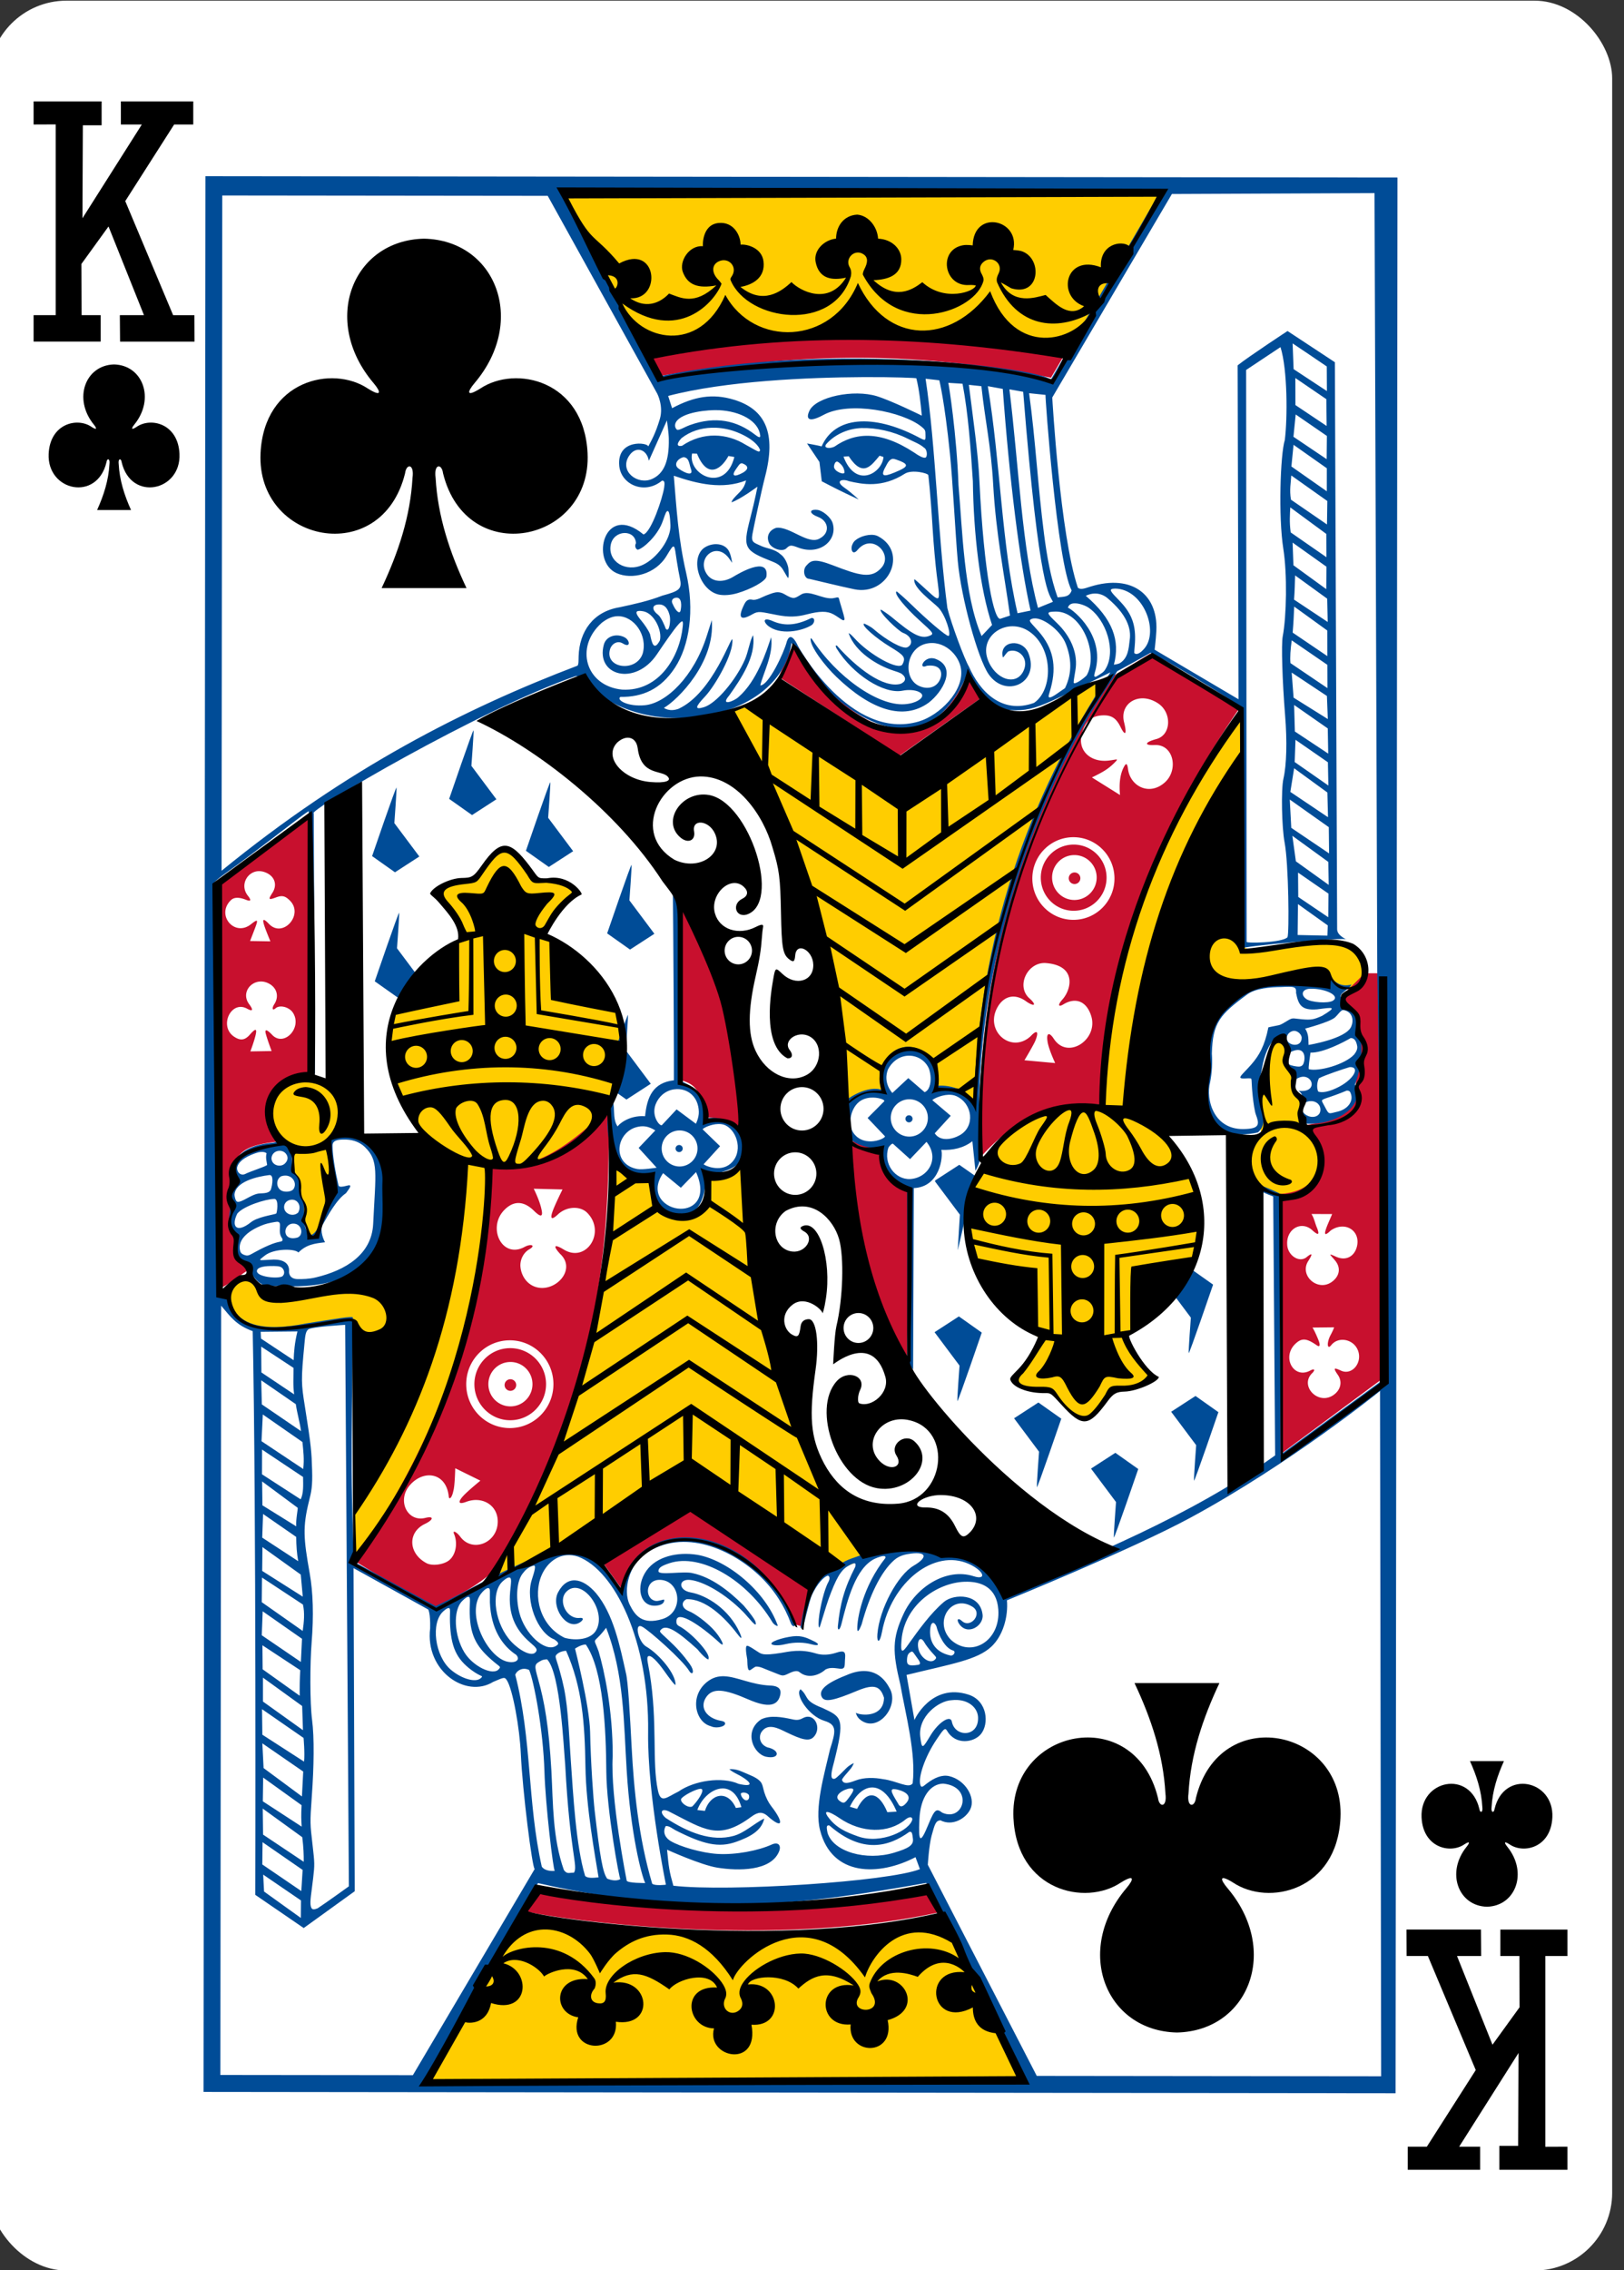 <svg height="88mm" viewBox="0 0 238.111 332.599" width="63mm" xmlns="http://www.w3.org/2000/svg"><rect x="0" y="0" width="238.111" height="332.599" fill="#333333" stroke="none"/><g transform="matrix(1.071 0 0 1.07 -3893.9 1164.653)"><rect fill="#fff" height="310.814" rx="10.63" ry="10.63" width="222.232" x="3634.234" y="-1088.37"/><path d="m3839.328-827.369c3.91-.088 5.663-4.674 2.767-8.235-.42-.519-.463-.817.306-.319 1.95 1.358 5.688.465 5.879-3.686.236-5.115-6.625-6.589-7.913-1.15-.068.574-.516.561-.408-.254.117-2.211.78-4.278 1.691-6.293-1.549 0-3.099 0-4.648 0 .911 2.015 1.574 4.082 1.691 6.293.108.815-.34.828-.408.254-1.288-5.439-8.15-3.966-7.913 1.15.191 4.152 3.93 5.044 5.879 3.686.769-.499.726-.201.306.319-2.896 3.561-1.142 8.146 2.767 8.235.001 0 0-0 0 0z"/><path d="m3651.374-1038.556c-3.91.088-5.663 4.674-2.767 8.235.42.519.463.817-.306.319-1.95-1.358-5.688-.465-5.879 3.686-.236 5.115 6.625 6.589 7.914 1.15.068-.574.516-.561.408.254-.117 2.211-.78 4.277-1.691 6.293h4.648c-.911-2.015-1.574-4.082-1.691-6.293-.108-.815.34-.828.408-.254 1.288 5.439 8.15 3.966 7.914-1.15-.192-4.152-3.93-5.044-5.879-3.686-.769.499-.726.201-.306-.319 2.896-3.561 1.142-8.146-2.767-8.235z"/><path d="m3652.167-1045.305h3.305l-4.855-12.146-3.709 5.131.026 7.015h2.605v3.618h-9.18v-3.618h3.025v-26.121l-3.025.012v-3.163h9.314v3.269h-2.57l-.055 12.731 8.13-12.838h-2.87v-3.163h9.91v3.163h-2.615l-6.694 10.491 6.555 15.623h2.909l.015 3.618h-10.19l-.031-3.623z"/><path d="m3838.532-820.62h-3.305l4.855 12.146 3.709-5.131-.026-7.015h-2.605v-3.618h9.18v3.618h-3.025v26.121l3.025-.012v3.162h-9.314v-3.27h2.57l.055-12.731-8.13 12.838h2.87v3.162h-9.909v-3.162h2.615l6.694-10.491-6.555-15.623h-2.909l-.015-3.618h10.19l.031 3.623z"/><g transform="matrix(.153 -.003 .003 .154 3654.046 -963.604)"><path d="m4797.469-237.312-533.75 2.594 67.781 128.406c138.724-12.477 260.293-1.381 386.938 2.75zm-364.531 451.469c-.556.748-22.206 6.338-20 11.25 56.524 121 81.769 219.456 105.375 343.812 11.931-9.683 31.233-9.293 31.233-9.293-9.521-46.18 48.703-51.939 49.083-3.625 11.177 2.592 22.672 2.631 32.762 13.919 4.534-135.897 56.178-280.105 119.162-377.533-71.779 28.403-179.961 102.799-179.961 102.799s-87.637-36.191-137.655-81.329zm436.281 14.469c-95.528 90.664-130.171 334.189-126.063 345.812-123.135-4.107-160.455 131.603-53.719 204.781-4.218 14.193-14.642 25.742-22.719 38.281 11.008 6.302 23.027 7.648 35.031 8.969 9.114 10.796 18.073 23.255 27.969 24.281 10.738-6.763 18.369-16.661 27.312-25.219 11.158-2.838 22.225-5.979 32.813-10.812-9.379-13.081-20.496-26.308-20.781-38.562 92.803-65.404 80.067-154.346-3.594-199.875 12.378-156.265 58.577-246.855 103.469-313.5zm-657.906 115.719c-12.136 5.92-18.756 18.414-27.562 28.219-12.09.55-23.733 4.679-35.25 9.812 0 0 27.682 38.225 25.969 40.281-89.76 58.768-89.026 144.667-2.844 201.25 14.6 122.251-89.315 315.716-94.562 310.094l-.188 40c73.956-80.8 116.194-226.745 120.406-344.594 147.692-9.829 152.924-152.471 51.25-206.125-7.816-7.165 25.563-40.312 25.563-40.312-8.474-8.341-22.649-9.288-35.063-10.312-7.832-9.355-14.66-18.682-27.719-28.312zm730.087 106.266c9.387 16.578 35.148 29.978 37.851-1.141-4.396-23.377-19.792-28.559-80.875-18.375-35.996 15.991-31.799-26.079-49.506-9.596-57.417 53.447 91.344 47.593 92.53 29.112zm-34.579 60.212c-17.125-.016-20.038 66.924-19.789 87.022-49.584 78.276 101.714 69.378 36.284-15.894 2.849-8.793-7.399-25.422-8.048-37.344-5.362-.682-7.716-30.907-8.446-33.784zm-885.57 100.959c-1.569 20.247 13.275 81.691 18.785 79.607 19.388-31.212 17.083-57.909 15.078-88.392 46.181-88.827-111.539-52.369-33.863 8.785zm287.875 14.281c-6.891 130.743-38.935 259.022-111.542 370.265 62.501-29.121 123.157-66.695 181.855-98.859l137.166 84.876c7.944-3.446 13.444-5.143 18.709-10.345-63.21-92.421-82.773-225.444-110.312-345.781-10.48 7.426-30.188 11.156-30.188 11.156-1.409 41.739-45.202 55.266-54.147.83zm-331.062 102c-14.631.926-25.634 37.137 15.812 42.5 29.249 4.135 66.703-10.26 85.281-3.594 21.601 34.445 40.993-16.259 12.125-24.531-31.011-8.886-94.17 14.295-101.156-5.406-3.591-6.727-7.966-9.228-12.062-8.969zm248.781 566.312-82.75 146.125 529.062-3.188-69.156-139.375c1.182-1.546-231.07 27.606-377.156-3.562z" fill="#ffcd00" transform="matrix(1 .021 -.021 1 -3870.09 -482.784)"/><path d="m2045.158-254.775c-8.86.071-18.037.99-27.719 3.111l1.713 3.135c20.234-3.365 36.168-3.89 57.102.191l1.91-3.264c-10.748-1.955-21.615-3.265-33.006-3.174zm-6.619 45.678s-1.337 3.027-2.014 4.639l17.658 11.529s8.456-6.031 12.06-8.582l-2.188-3.244c-7.468 16.615-20.596 3.476-25.517-4.342zm52.242 1.178-5.248 3.195c-12.087 18.143-20.345 40.992-19.686 70.873 4.466-5.157 10.012-8.467 17.721-8.004.98-21.607 8.403-40.82 20.293-58.129zm-1.326 6.551c.781-.054 1.663.168 2.527.75 1.998 1.346 1.91 4.602-.273 5.205-1.763.487-1.809.953-.26.877 2.779-.136 3.519 3.606 1.541 5.436-2.273 2.104-5.173.613-5.438-2.025-.121-.746-.277-.735-.521-.312-.702 1.217-.765 2.8-.629 4.232l-4.107-2.57c1.462-.73 2.353-1.171 3.41-2.279.138-.144.241-.251.24-.314 0-.113-.456.039-1.293.127-2.481.261-4.39-1.362-3.881-3.719.433-2.005 1.462-2.879 3.182-2.918 1.224-.026 1.901.45 2.516 1.707.694 1.419.96 1.069.514-.701-.484-1.919.753-3.376 2.473-3.494zm-121.647 17.029s-8.855 6.693-12.969 9.926l.199 59.578c1.236-.452 3.062-2.058 4.121-2.641-2.462-2.196-1.827-3.882-2.314-5.504-1.105-1.714-.094-2.989-.277-4.064-.27-7.6 1.1-8.601 7.203-9.287-1.286.469-4.539-9.513 4.256-9.463zm111.709 3.322c3.313-.049 6.038 2.621 6.086 5.965.048 3.344-2.599 6.094-5.912 6.143-3.313.049-6.04-2.623-6.088-5.967-.048-3.344 2.601-6.092 5.914-6.141zm.055 1.082c-2.653.039-4.769 2.238-4.731 4.916.038 2.678 2.218 4.82 4.871 4.781 2.653-.039 4.775-2.244 4.736-4.922-.039-2.678-2.224-4.814-4.877-4.775zm.125 1.537c1.799-.026 3.28 1.423 3.307 3.238.026 1.816-1.414 3.313-3.213 3.34-1.799.026-3.275-1.428-3.301-3.244-.026-1.816 1.408-3.308 3.207-3.334zm-119.096 2.488c.244-.004.502.033.766.117 1.495.48 2.019 1.809 1.209 3.068-.636.989-.565 1.074.549.656.876-.328 1.323-.225 2.014.465 2.07 2.068-1.013 5.546-3.039 3.439-1.004-1.043-1.098-.736-.402 1.057.225.58.598 1.482.598 1.482l-2.971-.045s.461-1.195.674-1.758c.514-1.359.531-1.558-.541-.703-2.417 1.927-5.158-1.371-2.934-3.527.452-.439 1.178-.457 2.188-.057.736.292.826.089.274-.611-1.202-1.524-.091-3.553 1.617-3.584zm119.17.059a.848.848 89.753 0 0 -.848.848.848.848 89.753 0 0 .848.848.848.848 89.753 0 0 .848-.848.848.848 89.753 0 0 -.848-.848zm-57.783 4.531c-1.208 7.984.034 19.938.01 25.926 3.221.62 3.257 2.833 3.752 5.586 1.566-.551 4.99 1.784 5.459 1.578.37-7.723-3.87-28.591-9.219-33.09zm53.637 8.752c4.573.37 3.696 3.934 2.334 5.398-.645.751-.525 1.088.184.656 1.931-1.178 3.463-.326 4.086 1.703 1.063 3.466-3.45 6.451-5.463 3.34-.682-1.054-1.099-.816-.932.287.103 1.063 1.131 3.266 1.131 3.266l-4.486-.406s1.371-2.302 1.611-2.922c.5-1.286.236-1.629-.723-.592-2.806 2.592-6.695-.726-4.883-4.162.893-1.694 2.541-2.242 4.32-.893 1.199.79 1.457.446.385-.512-2.003-1.791-.257-5.382 2.436-5.164zm46.523 1.439c-5.03 5.246-3.451 2.146-1.119 6.145 1.253 6.873-.299 6.981-.105 10.26.387 4.408-3.711 5.137-7.344 5.871.588-.039 5.619 9.346-3.77 10.08l.107 38.148 14.721-10.955-.062-59.549zm-161.178 1.387c.384.007.788.116 1.19.344 1.115.633 1.42 1.881.721 2.967-.402.625-.284 1.018.184.609.626-.546 2.006-.182 2.545.67 1.384 2.187-1.319 5.048-3.045 3.227-.762-.804-1.055-.837-.967-.309.248.991.894 2.682.894 2.682l-3.107.055s.671-1.778.82-2.68c.114-.714-.168-.609-.908.234-.72.82-1.373.905-2.291.291-2.265-1.515-.452-5.405 1.91-4.098.814.45.927.19.291-.658-1.136-1.515.024-3.252 1.611-3.33.051-.002.1-.005.152-.004zm50.705 18.756c-3.715 2.97-9.754 9.656-17.41 8.025-.892 23.802-8.631 42.228-19.67 58.064 3.811 2.275 8.006 5.004 11.904 6.754 3.296-1.716 5.145-2.431 8.379-5.117 13.271-20.692 17.48-43.312 16.797-67.727zm34.654 4.354c.745 12.224 2.716 23.799 9.016 33.086l.428-25.979c-2.245-.543-4.085-2.007-4.74-6.16zm-45.529 7.211 4.209.1s-.954 1.92-1.367 2.994c-.502 1.312-.265 1.58.695.668 1.249-1.187 3.241-1.298 4.289-.238 2.782 2.813-.127 7.398-3.418 5.387-1.409-.861-1.645-.572-.527.646 2.175 2.037-.095 4.97-2.637 4.982-1.838-.008-3.029-1.49-3.174-3.123-.071-1.028.441-2.059 1.324-2.561.921-.523.263-.862-.738-.318-3.268 1.774-5.454-2.784-2.988-5.377 1.422-1.495 2.926-1.357 4.371.07 1.009.997 1.371.909 1.086-.27-.287-1.327-1.125-2.961-1.125-2.961zm113.635 3.576 3.016.004c-.297.753-.679 1.521-.92 2.266-.259.811-.07.915.729.131 2.079-1.409 4.296.001 3.846 2.232-.311 1.54-1.589 2.296-3.064 1.627-1.301-.59-.882-.338-.143.561.88 1.069.656 2.315-.508 3.141-2.058 1.46-4.776-.966-3.414-3.084.803-1.259.434-1.123-.297-.514-1.097.81-2.756-.336-2.789-1.926-.127-2.287 2.163-3.576 3.775-1.957.768.653.958.574.611-.375-.318-.69-.419-1.43-.842-2.105zm3.322 16.6s-.044.245-.531 1.168c-.572 1.085-.484 2.207.113 1.445 1.008-1.286 3.15-.927 3.852.645.818 1.831-.777 3.853-2.432 3.084-1.075-.5-1.148-.392-.434.65.695 1.014.388 2.26-.742 2.988-2.22 1.43-4.883-1.425-3.033-3.252.495-.489.341-.728-.26-.398-2.451 1.344-4.26-1.998-2.141-3.955.902-.833 1.593-.775 3.076.26.462.322.551-.011.219-.828-.567-1.393-.85-1.77-.85-1.77zm-120.508 2.037c3.518-.052 6.408 2.783 6.459 6.334.051 3.551-2.755 6.474-6.274 6.525-3.518.052-6.414-2.787-6.465-6.338-.051-3.551 2.761-6.47 6.279-6.521zm.072 1.148c-2.89.042-5.2 2.438-5.158 5.355.042 2.917 2.42 5.249 5.311 5.207 2.89-.042 5.2-2.444 5.158-5.361-.042-2.917-2.42-5.244-5.311-5.201zm.061 2.029c1.779-.026 3.24 1.405 3.266 3.201.026 1.796-1.393 3.277-3.172 3.303-1.779.026-3.246-1.411-3.272-3.207-.026-1.796 1.399-3.271 3.178-3.297zm.041 2.527a.848.848 0 0 0 -.848.848.848.848 0 0 0 .848.848.848.848 0 0 0 .848-.848.848.848 0 0 0 -.848-.848zm-8.049 13.051 3.678 1.814s-1.74 1.428-2.432 2.164c-.885.948-.823 1.393.371.939 2.278-.865 4.559.43 4.602 2.816.057 3.185-3.675 4.716-5.467 2.305-.533-.717-1.169-1.013-.92-.428.607 1.425.236 3.219-.82 3.957-.846.591-2.393.764-3.174.355-2.684-1.405-2.825-4.526-.258-5.76 1.291-.62 1.334-1.202.064-.883-2.644.665-4.184-2.563-2.277-4.781 2.024-2.355 5.323-1.869 5.688 1.615.065.62.483.172.67-.777.225-.705.275-3.338.275-3.338zm34.279 5.238-13.057 8.061 2.984 4.174c6.681-15.28 22.683-2.626 25.246 5.176.556.346.65.248 1.254.521.057-.551 1.168-5.971 1.168-5.971zm34.527 56.182c-22.047 5.676-56.943.641-56.602.24l-2.17 3.119c-.749.322 33.573 6.188 60.645.229z" fill="#c8102e" stroke-width=".164" transform="matrix(6.122 .126 -.125 6.066 -11912 786.077)"/><path d="m1952.695-277.727v280.699h174.152v-280.699zm139.652 1.83-16.162 27.926c.155-1.472-31.42-5.984-57.227-.479l-14.049-27.107zm31.15.457.512 113.996 1.07 59.752-15.107 11.105-.221-38.277s-2.164-1.043-2.731-1.113c-.213-.017-.488.463-.103.711.555.357 1.922.857 1.922.857l.32 37.937c-12.288 8.901-27.64 15.102-39.318 20.006-.956-3.186-10.403-10.628-21.023-5.367-.972.364-2.174.679-2.986 1.248-4.047.746-5.38 5.113-5.992 9.359-.021.167.32.13.332.146.044.061.963-4.075 1.328-4.857.78-1.671 1.763-2.672 2.283-2.83.237-.041.445.333.123.922-.64 1.17-1.161 3.656-1.316 4.777-.139 1.035-.166 1.867.025 1.902.034.033.94-3.134 1.348-4.252 1.063-2.914 1.734-4.121 2.758-4.742 1.05-.637 1.299-.547 1.092.131-1.563 3.076-2.208 5.402-2.514 8.678-.047.653.282.672.541-.41.856-3.439 2.03-8.092 4.807-9.48 1.185-.54 1.711-.515 1.584-.129-3.306 4.214-4.133 8.894-4.094 10.404.013.504.215.406.639-.686 1.12-4.153 2.78-7.687 4.75-9.42.762-.671 1.684-.854 2.457-.951 2.334-.292 2.415.579.383 1.773-2.314 1.36-4.992 6.31-5.289 10.025-.103 1.286.347 1.426.666-.289 1.373-7.386 7.647-12.268 12.676-10.006 2.262 1.018 2.672 2.432.703 1.803-3.987-1.273-8.413 1.578-10.238 5.557-1.65 3.597-1.615 5.486-.455 10.303.791 4.449 2.333 10.135 1.824 14.492-.548.847-2.28-.348-4.324-.602-1.233-.233-2.74-.292-4.027.205-1.123.434-1.759.543-1.967-.066-.067-.197.866-1.157 1.281-1.688.289-.37.436-.795.436-.795s-.56.213-1.088.732c-.458.451-1.443 1.505-1.713 1.561-.591.121-.614-.552-.137-2.264 1.674-6.647 1.225-6.759-1.647-8.105-2.845-1.094-1.945-1.647-3.205-2.734-.888.7 1.16 3.913 3.477 4.615 1.895.574 1.664 1.553.834 4.184-.842 3.683-2.278 8.558-1.447 11.828 1.746 6.871 8.659 6.73 13.953 3.953l.645 1.752c-4.476 1.829-28.067 3.393-36.018 2.471-.614-2.168-.677-2.727-.926-5.279 0 0 4.912 2.239 7.363 2.627 3.061.485 7.775.507 8.982-2.338.37-.834-.01-1.538-1.066-1.055-1.942.888-5.261 1.544-7.941 1.377-2.251-.14-5.457-1.052-6.844-1.895-.659-.401-1.216-1.184-.699-2.168.458-.102 1.058.407 1.414.592 4.061 2.068 6.341 2.628 8.938 1.678 1.724-.631 3.658-1.499 4.047-3.41-1.502.763-2.887 2.125-4.482 2.562-3.19.875-6.601-.455-9.92-2.625-1.024-.897-.557-1.551.697-.834 4.971 2.526 7.046 4.201 11.803.656 1.063-.795 1.655-.692 2.279-.211 2.47 2.233 2.462.978.652-1.342-.411-.527-.783-1.263-1.029-2.049-.182-.581-.223-1.163-.553-1.545-.561-.651-1.572-.966-2.727-1.479-1.065-.473-1.83-.332-1.83-.332s.395.334.84.553c2.155 1.06 3.204 2.197.527 1.584-2.429-1.097-6.485-.482-8.779 1.125-1.802.887-2.594 1.836-3.02-.17-.89-4.186-.023-9.865-1.217-17.17-.228-1.393-.507-2.276-.219-2.467.371-.245 1.297.658 2.443 2.283.522.74 1.56 2.166 1.555 1.869.039-1.547-2.345-4.45-4.313-5.594-1.08-.628-1.815-3.534-.578-2.895.955.469 5.921 4.877 6.867 6.447.439.73.81.264.346-.594-.279-.515-1.446-2.027-2.58-3.145-2.012-1.983-2.246-1.891-1.859-2.297.764-.804 2.4.233 5.316 2.896.748.953 1.739 1.813 1.617 1.34.298-.742-2.621-3.911-4.354-4.76-.324-.205-.368-.421-.338-.814.164-1.497 3.517.702 6.299 3.268 1.042.961.177-.847-1.029-2.076-.949-.966-2.479-2.166-3.516-2.578-1.03-.429-1.093-1.334-.285-1.715 2.789-.119 5.667 2.756 7.383 5.018.474.621.909 1.099.416-.076-1.589-3.54-4.896-5.535-7.186-5.939-1.86-.328-1.819-2.022-.07-1.83 1.923.211 5.071 1.963 7.74 4.674.777.789 2.084 2.578 1.815 1.527-.01-.286-.825-1.406-1.772-2.486-2.184-2.189-4.722-4.125-7.414-4.701-1.258-.359-4.993.369-5.016-.285-.01-.483.391-.772 1.58-1.172 4.617-1.55 11.372 2.453 15.068 8.607.265.44.766.628.797.529-1.784-5.029-7.328-9.59-11.738-10.371-2.999-.486-6.023.288-7.461 2.328-1.618 2.296-.986 5.365 1.443 5.119 1.275-.119 1.174-.847 1.15-.871-.087-.086-.827.265-1.285.174-1.661-.329-1.489-3.362.943-3.062 2.797.344 3.192 4.795.066 5.73-2.884.864-3.941-.466-4.73-2.043-1.156-2.31.085-6.035 2.123-7.463 5.703-3.997 12.916-.648 16.992 3.316 2.017 1.961 3.489 4.293 4.414 6.807.238.584.747.525.514-.076-5.738-14.788-22.872-16.512-25.379-5.031-4.148-6.563-7.779-7.02-13.336-4.156-5.668 2.367-8.456 4.296-13.699 6.777l-11.889-6.443c-.701-11.921-.301-23.877-.254-35.812.034-.278-2.575.189-6.922.877-11.558 2.328-10.566-3.924-12.076-4.238-.807-.163-.749.186-.969-21.816-.064-6.391-.188-17.625-.281-24.967-.093-7.342-.117-13.459-.053-13.588.065-.129.713-.692 1.461-1.227 2.816-2.014 4.399-3.235 10.562-7.98 1.396-1.075 1.746-1.256 1.746-1.256.708 13.219.074 27.103.422 38.467l.52.002-.201-38.16c-1.063-.281 24.301-15.263 38.201-20.123.261-.091.91.201.91.201 7.978 9.868 28.97 6.881 30.662-5.133 3.478 7.324 18.756 21.554 25.738 4.4 0 0 2.53 4.929 4.701 5.254 4.879.654 5.421-.124 16.16-5.381-12.279 18.803-19.049 38.712-19.916 62.822-1.679-2.445-5.208-2.339-5.504-2.158.023-2.297-.386-5.414-3.822-5.748-3.491-.267-5.284 4.382-3.959 6.35-2.155-.903-5.387 1.36-5.387 1.572-.275.009-2.743 6.596 4.729 6.936.68 3.109 1.844 4.613 4.232 5.893l.059 25.377.844 1.152.074-26.596c3.824-.171 4.297-4.587 4.014-5.605 1.698.075 3.24-.269 4.539-1.27l.447 4.334s.897-1.529.699-2.34c-1.664-24.924 7.269-51.886 18.996-69.363.627-.734.818-1.609 1.129-1.615 2.86-1.555 4.666-2.602 4.666-2.602 4.716 2.287 13.137 7.807 13.137 7.807l.137 35.516c-.131-.349 15.691-1.781 15.453-1.35 0 0-1.385-.548-1.406-1.482l-.412-83.107-6.922-4.564s-5.691 3.755-7.283 5.037l.174 48.928-12.26-7.248s.195-1.731.213-2.293c.52-5.654-3.421-8.883-9.627-6.936-.829.265-1.406.498-1.81.156-2.603-7.681-3.773-27.867-3.77-27.867l17.449-29.836zm-168.342.535h47.549l16.033 28.975s.941 1.811.379 3.705c-.614 2.067-1.141 2.984-1.693 4.039.055-.602-4.62-1.198-4.229 2.842.265 2.735 3.693 4.28 6.246 2.152.408-.034.406.348.316 1.016-.236 1.567-1.883 6.539-3.014 6.869-5.756-4.764-7.81 3.935-3.93 5.67 2.247 1.004 5.702.175 7.316-2.551 1.235-2.085 1.099-1.742 1.488.789.145.941.35 2.033.455 2.523.33 1.534-.001 1.831-2.559 2.527-2.058.809-4.145 1.255-6.268 1.719-3.879.642-5.862 3.597-5.959 7.191-.021.777.01 1.136-.158 1.367-16.413 6.288-33.679 15.086-51.975 30.109zm156.397 21.502s3.369 2.246 4.994 3.369l.023 3.609-4.869-3.209zm-1.77.541c1.045 3.321 1.036 10.442.644 13.613-.655 2.065-.946 11.257-.203 15.934.592 3.728.482 9.894-.076 12.846-.218 1.153-.049 6.557.361 11.557.314 3.821.223 7.295-.234 9.283-.36 1.567-.235 7.18.176 9.334.604 3.168.708 13.347.438 13.9-.719.821-6.34.936-5.963.656l-.16-83.768s3.345-2.244 5.018-3.355zm-61.092 4.465c4.724-.029 7.927.115 7.896.166.452 1.824.626 3.649.803 5.473 0 0-4.293-2.126-6.533-2.834-3.45-1.067-8.905.105-9.871 2.104-.548 1.133-.262 1.889 2.057.629 3.794-2.062 11.542-.491 14.273 1.695.629.504.597.614.609 1.205.018.901.071.952-1.172.281-6.512-3.36-12.076-2.97-13.996 1.441-.442-.135-2.131-.428-2.131-.428l1.814 2.707.344 2.832c1.802.936 2.346 1.235 5.393 2.666 0 0-1.01-.977-2.088-1.734-1.448-1.017-.295-1.345.66-.955 1.966.455 4.838 1.034 8.164-1.098 1.033-.662 3.398-.089 3.436.211 0 0 .314 2.478.627 7.646.148 2.445.446 5.638.615 6.949.512 3.961.659 4.186-1.406 2.287-.693-.637-1.846-1.694-1.859-1.631-.262 1.228 2.783 3.385 3.492 4.125 1.077 1.124 1.941 4.001 1.51 4.172-.273.108-3.167-2.37-5.445-4.598-.853-.835-2.124-1.954-2.16-1.916-.471.317 1.443 2.496 3.234 4.125 2.091 1.901 2.332 2.073 1.629 2.359-1.298.529-2.465-.129-5.615-2.758-.307-.256-1.5-1.11-1.557-1.049-.287.387 2.619 3.163 3.279 3.402 1.226.444 1.578 1.638.611 2.107-.645.313-3.05-1.017-4.979-2.703-.345-.302-1.304-.815-1.367-.746-.383.248 1.773 2.129 3.83 3.379 2.014 1.224 2.335 1.525 1.822 2.543-.478 1.048-4.897-1.378-7.107-3.877-.47-.532-.844-.761-.75-.582.963 2.694 4.131 4.624 6.488 5.393.421.139 1.032.311 1.307.531.671.538.522 1.099-.205 1.414-2.514.712-6.477-2.361-9.313-5.58-.328-.137-.133.285-.047.424 2.365 3.809 6.894 6.707 9.621 6.166 1.595-.316 2.876.169 2.889.709.01.443-.869 1.146-2.584 1.27-3.88.279-9.941-4.004-13.486-9.459-.111-.17-.241-.234-.25-.131-.096 1.156 2.108 3.993 3.799 5.615 5.024 4.82 9.774 6.45 13.479 3.734 2.088-1.634 4.108-5.207.996-6.4-1.648-.632-2.691 1.657-1.281 1.004 1.852-.225 2.272.767 2.031 1.699-.472 1.6-2.043 1.854-3.32 1.182-2.223-1.215-1.75-5.38 1.127-6.107 2.593-.632 4.856 1.587 5.152 3.691.462 3.269-3.191 6.806-6.121 7.686-9.995 3.002-17.803-11.015-17.848-11.332-.501-.974-1.104-1.491-1.484-.355-.409 1.644-2.664 6.467-3.871 6.438.376-1.701 1.956-4.56 1.572-7.064-.667 2.057-2.073 6.444-4.764 8.781-.697.641-2.745 1.398-1.336-.252 1.701-2.414 3.928-5.714 3.467-8.812-.452.696-.699 2.459-1.215 3.623-1.292 2.915-4.115 6.374-5.979 6.934-1.376.414-1.247-.055.162-1.553 1.51-1.605 4.184-6.319 4.008-8.352-.076-.897-2.774 7.762-7.846 10.133-1.369.505-2.146-.131-2.146-.131 1.994-1.158 7.5-6.638 6.98-12.863 0 0-.295.922-.729 2.305-1.867 5.941-5.878 9.848-9.004 10.172-2.496.258-4.238-.758-3.619-1.207 3.236.024 5.895-1.106 7.973-4.289 2.112-3.236 2.899-8.435 1.619-13.938-1.154-4.962-1.408-9.423-1.811-14.193 3.545 1.222 7.112 2.035 10.565.674-.346 1.421-.924 1.596-1.834 2.67-.234.276-.303.545-.303.545 1.278-.423 3.795-2.301 3.795-2.301s-.312 1.765-1.062 4.682c-1.122 4.362-.832 4.675 3.32 6.318.775.307 1.065.607 1.336.934.127.153.808 1.39.873 1.434.152.102.112-1.262.027-1.607-.223-.916-.713-1.604-1.143-1.875-.815-.758-1.99-.825-2.744-1.174-1.123-.526-1.551-.515-1.336-1.752.141-.814 1.291-6.296 1.838-8.414 1.638-6.343.099-9.859-4.539-11.277-3.143-.961-5.85-.473-9.053 1.246l-.576-1.795c8.392-2.216 20.488-2.739 28.361-2.787zm63.266.062 4.533 3.096.047 3.926-4.566-3.059zm-54.022.164 2.006.229s.753 2.904 1.565 10.752c.402 3.89.821 11.979 1.156 15.697.506 5.525 2.98 14.358 4.512 16.588 2.498 3.637 7.521 1.285 5.842-3.033-.872-2.24-4.245-1.878-3.777.447.01.415.319-.297.812-.734 1.458-.557 3.1.976 2.244 2.82-1.063 2.355-4.21 1.279-5.254-1.689-1.247-3.546 2.955-6.204 6.098-4.041 3.5 2.409 3.507 8.516.688 10.443-4.745 1.747-7.971-1.743-9.52-5.307-.622-1.015-2.609-6.343-3.154-8.566-1.425-10.778-1.695-23.573-3.217-33.605zm3.318.6 2.084.131c.83 4.362 1.191 9.32 1.522 14.291.106 7.665 1.043 15.75 2.826 21.049l-1.531 1.621c-2.608-6.072-2.815-15.65-3.397-22.133-.255-7.292-1.444-14.912-1.504-14.959zm3.008.289 1.83.199c.557 5.179 1.411 8.693 1.736 14.398.42 7.379 1.687 13.439 2.475 19.203l-1.371.459c-.918.427-2.438-6.384-3.115-20.191-.205-4.179-.907-8.878-1.555-14.068zm2.769.193 2.186.396c.967 13.11 2.493 25.422 4.092 32.477l-1.9.391c-2.357-10.083-2.509-22.015-4.377-33.264zm3.156.465 2.01.352c2.416 29.98 3.907 29.593 4.373 30.771l-2.174.891c-2.35-8.615-2.826-20.761-4.209-32.014zm2.877.557 2.396.246c-.078.053 1.7 24.584 3.846 28.645-.343 1.01-1.158.916-2.047 1.02-.995-2.755-1.575-6.038-1.992-9.254-.916-7.063-1.248-13.686-2.203-20.656zm-45.311 2.539c3.158.154 5.779 1.586 6.031 3.68.057.471-.313.241-.74-.09-2.716-2.101-5.809-2.756-9.541-1.4-.813.295-1.478.761-1.842.697-.327-.211-.427-.721-.178-1.143.871-1.469 4.707-1.82 6.269-1.744zm84.26.531 4.562 3.145-.029 3.402-4.857-3.275zm-91.859.973s.27 1.874.277 2.701c.068 3.302-.729 5.122-2.445 5.885-2.072.921-4.728-1.05-3.438-3.256.976-1.668 2.653-1.166 2.973.586zm6.525 1.066c.222-.007.444-.006.666.004 1.065.046 2.114.279 3.062.658 2.393.957 3.273 2.125 3.361 2.645-.138.387-.378.124-2.125-.828-2.691-1.666-6.199-1.939-9.281.176-.768.153-.846-.286-.076-1.121 1.284-1.015 2.836-1.483 4.393-1.533zm21.902.025c2.106-.067 4.622.472 6.748 1.549.94.476 1.784.773 2.397 1.32.49.258.529 1.38.17 1.465-.32.045-.845-.207-1.629-.76-5.051-3.311-8.687-2.903-11.607-.865-.162.113-.663.23-.861.215-.557-.042-.586-.274-.353-.578 1.352-1.542 3.373-2.285 5.137-2.346zm63.123 2.383 4.867 3.434v3.375l-5.176-3.631zm-87.867 1.371.711.021c1.657 4.052 3.734 1.962 4.598.34l.865.143c-1.355 5.427-6.868 2.588-6.174-.504zm27.389.295.57.184c-.15 2.314-4.01 4.78-5.842-.039l.766-.057c2.098 3.223 3.31 1.316 4.506-.088zm-28.598.246c.804.098.776 1.015 1.027 1.684.563 1.494-1.572.231-1.937-.133-.62-.658.261-1.483.91-1.551zm30.545.205c.225.004.675.167 1.09.336 1.148.468 1.087.812-.184 1.383-2.033.912-2.74 1.031-2.131-.258.35-.59.582-1.372 1.225-1.461zm-8.203.422c.071-.011.149.01.231.07.511.379.847.8.906 1.482.042.481-1.546-.073-1.543-.84.038-.366.194-.68.406-.713zm-13.834.254c1.043.39.918.891.191 1.346-1.305.734-1.863.589-1.02-.564.389-.532.473-.77.828-.781zm80.242 1.699 5.271 3.74-.047 3.434-5.268-3.625c-.245-1.471-.013-2.459.043-3.549zm-.143 4.682 5.268 3.879.023 3.412-5.225-3.627c-.206-1.52-.116-2.605-.066-3.664zm-69.492.428c-.804.046-.679.597.473 1.031 1.616.609 1.779 2.342.355 3.123-1.671 1.139-4.408-1.754-6.416-1.51-.959.289-1.574 1.196-1.025 2.303.428.776 1.872 1.246 2.457.736.538-.533.701-.548 1.734-.154 3.239 1.234 5.825-1.111 5.061-3.576-.277-.893-1.489-1.861-2.236-1.939-.153-.016-.287-.02-.402-.014zm-21.467.205c.25.006.348.839.406 2.059.097 2.027-1.947 4.852-4.014 5.824-2.489 1.171-5.155-.472-4.709-2.906.411-2.243 3.57-2.336 3.689-.264-.307.545.122 1.003.299.955.812-.22 2.727-1.959 3.506-3.904.303-.758.488-1.538.705-1.715.042-.034.082-.05.117-.049zm29.74 3.451c-1.104.013-2.431.605-2.699 1.318-.398.675-.072 1.886.744.855 2.099-2.466 5.138.619 3.512 2.58-1.476 1.78-3.291 1.207-7.127-.271-2.794-1.077-3.235-.709-3.924.068-.567.64-.278 1.929.457 1.914 2.264.519 4.224 1.024 6.568 1.516 4.954 1.026 7.977-5.414 3.451-7.781-.271-.142-.615-.203-.982-.199zm61.566 1.07 4.953 3.531-.029 3.285-4.801-3.494zm-84.154.326c-.705-.02-1.448.221-1.977.664-1.932 1.748-.348 6.344 2.496 6.754.596.086 1.485.06 2.494-.234 1.99-.58 4.184-1.767 4.273-2.459.408-3.145-4.231-.324-4.846.049-1.463.896-3.011.779-3.791-.285-1.757-2.399 1.394-5.152 3.307-2.217.124.191.316.459.316.459s-.14-1.193-.531-1.826c-.372-.602-1.037-.884-1.742-.904zm84.525 4.482 4.689 3.404.08 3.414-4.92-3.27c.096-1.229.118-2.384.15-3.549zm-26.289 1.961c4.122.068 6.449 6.217 4.275 8.775-.647.761-1.164.965-1.457.682-.063-.061.042-.75.084-1.527.134-2.478-.389-4.174-2.186-6.057-1.347-1.412-1.856-1.849-.717-1.873zm-49.27.59c-.509-.01-.969.201-1.496.391-.779.28-1.602.847-2.24.707-.63-.138-.931.177-1.178.676-.944 1.908-.652 2.525 1.219 1.441.888-.514 1.198-.329 3.574.123 1.698.323 2.852.292 4.346-.1 1.857-.486 2.965-.524 3.904-.006.94.518 1.581 1.232 1.605.65-.105-.681-.693-2.423-.828-3.002-.065-.278-.528-.032-.965 0-1.539.113-3.375-1.286-4.564-.547-.952.591-1.079.746-2.385-.027-.365-.216-.687-.301-.992-.307zm46.264.139c.699-.02 1.359.225 1.898.68 2.792 2.353 3.507 4.439 3.236 6.152-.139 1.246-.232 2.623-1.441 3.373-.223.107-.555.175-.863.221.939-3.539-.169-6.71-4.115-10.092.431-.215.866-.322 1.285-.334zm-61.068.674c.781-.025.739 1.24.578 1.908-.129.538-.689.07-1.131-.947-.328-.554.016-.959.553-.961zm58.053.764c.723-.05 1.686.33 2.121.623 2.603 1.764 4.099 6.374 2.502 8.994-.174.322-.387.506-.668.68-.537.34-.854.614-.963.375-.083-.181.216-.962.246-1.219 1.137-5.373-4.011-8.955-4.115-8.787.096-.451.443-.636.877-.666zm-60.631.232c1.019-.021 1.407.921 1.582 1.672.149.64-.041 2.549-.582 1.883-.13-.404-.682-1.71-1.125-2.049-.987-.755-.89-1.485.125-1.506zm92.809.207 4.842 3.504.01 3.75-5.07-3.439c.113-1.312.172-2.569.219-3.814zm-95.678.74c.149-.004.34.015.572.055 1.591.269 2.81 2.825 2.439 4.275-.841 1.56-1.154.508-1.432-.906-.217-.586-.868-1.506-1.268-1.98-.829-.985-.958-1.425-.312-1.443zm60.828.033c3.862-.066 6.325 6.237 4.543 9.342-.459.492-1.859 1.498-1.904 1.031 0-.386.255-1.602.315-2.197.229-2.3-.837-4.635-2.723-6.461-1.582-1.532-1.728-1.689-.23-1.715zm-63.977.746c2.373-.041 4.401 2.788 3.652 5.473-.927 2.8-5.548 2.202-4.781-.59.221-.803 1.07-1.389 1.881-.887 1.171.726 1.042-.456.299-.875-1.148-.647-2.725-.255-3.076 1.055-1.226 4.567 4.59 6.125 7.756 1.406 1.157-1.724 2.416-3.57 3.111-4.357.625-.707.757-.632.656.279-.403 4.244-3.334 9.546-8.832 9.256-5.343-.512-7.014-6.233-2.978-9.805.754-.575 1.49-.941 2.312-.955zm28.314.23c-1.955.956-3.728 1.316-5.652.471-1.423-.625-1.4.054-.781.611 1.787 1.536 5.037.841 6.43-.023.451-.28.6-1.089 0-1.059zm32.733.023c1.439.086 3.737 1.933 4.432 3.754.783 2.043.98 4.155-.123 6.465-.767.496-1.96 1.491-2.314 1.35-.191-.114.01-.486.24-1.367.877-3.296.326-5.869-1.787-8.293-1.177-1.351-1.62-1.587-1.004-1.832.163-.065.351-.088.557-.076zm37.426 3.176 5.211 3.584.016 3.412-5.408-3.658c-.085-.816 0-2.057.182-3.338zm0 4.723 5.15 3.424.135 3.381-5.004-3.131zm.359 4.744 4.92 3.434.07 3.691-4.875-3.236zm-119.879 3.859c-.052-.257-3.553 10.041-3.553 10.041l3.348 2.367 3.553-2.316-3.656-4.893s.361-4.942.309-5.199zm120.084 1.246 4.74 3.289.072 3.408-4.926-3.438zm-.193 4.174 4.861 3.543.096 3.623-5.508-3.705zm-108.668 2.172c-.052-.257-3.555 10.041-3.555 10.041l3.348 2.369 3.553-2.316-3.656-4.893s.363-4.944.311-5.201zm-22.473.805c-.052-.257-3.553 10.041-3.553 10.041l3.346 2.367 3.555-2.316-3.656-4.891s.361-4.944.309-5.201zm130.508 1.604 5.705 4.039.047 3.846-5.529-3.738zm.383 5.312 5.256 3.82.064 3.369-4.801-3.449zm-96.539 4.367c-.052-.258-3.553 10.041-3.553 10.041l3.348 2.369 3.553-2.316-3.656-4.893s.361-4.944.309-5.201zm97.375 1.023 4.453 3.08-.033 3.459-4.385-2.965zm-91.344 2.893c.069 2.443.226 27.478.188 27.641-3.07.358-3.927 2.455-4.205 5.271-2.396-.181-3.954 1.274-4.002 1.516-.884-1.226-.225-3.031-.924-4.311-2.122 7.492 2.007 11.972 5.609 11.555.578 7.193 8.427 8.494 8.16-.23 9.496-.563 6.278-9.375-.146-8.209.045-3.802-1.937-4.777-3.578-5.547 0 0-.276-24.095-.24-24.814 0 .105-.419-2.609-.467-2.77 0 .002-.393-.106-.393-.102zm91.336 1.723 4.359 3.121-.053 1.496-4.348-.088zm-131.311 1.42c-.051-.257-3.553 10.041-3.553 10.041l3.346 2.369 3.553-2.316-3.656-4.893s.362-4.944.31-5.201zm135.717 8.834c-9.574.45-18.17 1.125-17.846 14.227-1.377 5.561.955 10.513 7.637 8.982 1.463-1.319.5-3.23.32-4.148-.571-2.528.088-4.169.272-5.354.569-3.662 3.228-7.063 3.518-1.322.466-.721.246-.826 1.016-1.125 1.835-.668 1.833 1.204 1.457 1.959-.241.388-.607.356-.981.312-.534-.065-1.231-.265-1.242-.463-.144.596.972 1.705.856 2.264-.147.531-.243.488.244.137 2.303-1.662 3.746 2.051.414 1.627 1.642.884-.788 3.475.908 4.801 5.17.397 9.017-3.147 7.369-5.691 1.925-5.179.741-10.538-2.033-12.812-.422-.506.984-1.001 1.524-1.871-1.652.441-2.536-.4-3.432-1.521zm-5.721 1.859c.884.001 1.114.171 1.051.893.344 1.774.784 2.598 3.076 2.412 2.31-.303 3.044-.45.719.959-1.174.522-1.556.624-2.947.498-1.403-.127-1.297-.27-2.098.213-.448.27-.937.599-1.301.666-.539.099-1.488.309-1.488.309-.54 2.755-1.361 4.142-2.492 5.451-1.6 1.835-2.413 2.157-.451 2.02.726.045.351-.322.668 2.648.111 1.04.302 2.246.455 2.65.51 1.353.578 2.027-1.361 2.123-4.841.37-5.971-4.385-5.326-6.814.286-1.455.345-2.892.254-4.225.11-4.531 1.175-5.726 5.16-8.672 1.202-.888 3.361-1.071 4.967-1.09.454-.023.82-.041 1.115-.041zm3.137.285c2.235-.047 4.393 1.037 3.316 1.74-.696.454-3.21.267-3.908-.234-.901-.647-.562-1.482.592-1.506zm4.834 3.113c1.447.292 1.504 1.625 1.137 2.445-.809 1.805-6.223 2.679-6.223 2.68-.044-.775.063-1.523-.5-2.395 0 0 3.606-.952 4.369-1.654.509-.469.817-1.061 1.217-1.076zm-104.527.83c-.026-.129-1.794 4.917-1.794 4.917l-.28 6.169 1.867 1.322 3.553-2.316-3.654-4.893s.361-4.942.309-5.199zm97.287 2.232c.444-.033 1.028.37 1.145.92.084 1.643-2.104 1.274-2.174.236-.049-.737.613-1.125 1.029-1.156zm8.312 1.043c.525.007.803.391.945 1.172.067.418-.088.774-.426 1.23-1.375 1.507-5.24 2.553-6.635 2.17-.099-.131.139-1.72.24-2.426 1.858.057 4.988-1.607 5.875-2.146zm-64.412 2.66c1.183.039 2.304.733 2.811 1.934.269.83.348 1.785.051 2.611-.248.689-.703.793-.703.793l-2.377-2.051-2.326 2.178s-1.424-1.448-.643-3.455c.758-1.43 2.004-2.048 3.188-2.01zm64.256 1.604c1.522-.097.735 1.672-1.518 2.869-1.413.752-2.584.963-3.092.691-.278-.83-.043-1.587.131-1.924.961-.498 3.601-1.372 4.479-1.637zm-98.283 3.33c1.69-.042 3.155 1.173 3.209 3.326.022.877-.424 1.748-.424 1.748l-2.824-2.102-2.158 2.322c-.368.13-1.69-1.534-.781-3.344.66-1.316 1.822-1.923 2.978-1.951zm97.865.107c.409-.001.513.157.631.543.334 1.095-.514 2.198-1.976 2.547-1.352.322-1.223.481-1.863-.738-.501-.955-.635-.915.15-1.217.949-.311 1.964-.674 3.059-1.135zm-58.203.68c.405-.017.811.035 1.174.201 2.376 1.087 2.789 4.441.478 5.732-1.098.614-2.826.955-3.635-.287l2.334-2.568-2.68-2.277c-.079-.079 1.114-.75 2.328-.801zm-10.953.422c.978.022 1.758.379 1.582.543 0 0-1.684 1.728-2.422 2.451l2.537 2.672c.122.325-2.927 1.718-4.531-.383-1.041-1.364-.455-3.959 1.024-4.85.566-.341 1.224-.447 1.81-.434zm5.217.24c1.497-.022 2.726 1.184 2.748 2.695.022 1.511-1.173 2.757-2.67 2.779-1.498.022-2.732-1.188-2.754-2.699-.022-1.511 1.178-2.753 2.676-2.775zm58.82.207c.672.042 1.264.491 1.279 1.227.021 1.043-1.164 1.387-2.092.801-.719-.442-.764-1.268-.377-1.639.354-.293.786-.414 1.189-.389zm-58.83 2.137c-.288 0-.521.234-.521.521 0.0.288.234.521.521.521.288-0.0.521-.234.521-.521-0-.288-.234-.521-.521-.521zm-27.848 1.314c.379-.008.756.051 1.08.215 1.712.865 2.591 3.975.674 5.613-1.526 1.303-3.855.22-3.9.066l2.393-2.643-2.539-2.463c-.024-.151 1.155-.766 2.293-.789zm-11.082.342c.632-.003 1.216.202 1.869.607l-2.432 2.57 2.631 2.889s-2.083.343-2.822.203c-3.581-.676-3.231-4.914-.461-6.035.438-.155.836-.232 1.215-.234zm5.381.604c1.446-.021 2.635 1.144 2.656 2.604.021 1.46-1.134 2.658-2.58 2.68-1.446.021-2.635-1.144-2.656-2.604-.021-1.46 1.134-2.658 2.58-2.68zm-48.953.527c-.69.028-1.457.142-2.305.35 0 0 .478 5.445.916 7.305-.288 2.122-1.648 3.565-2.26 5.744-.326.97-1.552 2.274-1.789.908-.884-1.687-.038-3.773-.769-4.975-.56-1.133-.261-1.77-.508-2.945-.688-.972-1.014-1.411-.9-2.273-.145-3.849-1.096-3.086-2.789-2.771-6.567.571-6.564 4.387-6.16 9.232-.932 4.543.786 3.468.731 4.285-.088 1.296.121 3.111.508 3.311 2.342 2.71 2.457 4.588 5.504 4.123 5.156.407 13.348-.366 15.119-6.711 1.001-8.108 1.375-15.849-5.297-15.582zm-.047.861c.975-.012 2.122.193 3.066 1.107 2.024 1.958 1.576 3.688 1.215 11.268-.213 4.48-4.052 6.793-8.344 7.824-1.049.26-1.96.265-2.67.26-.766-.006-1.213-.364-1.27-1.012.169-1.754-1.607-1.925-2.635-1.826-1.833.073-2.02.269-.877-.625 1.305-1.02 4.312-1.035 4.883-.438 1.173-1.185 2.396-1.324 3.893-1.5-.222-.329-.759-1.642-.404-2.486.775-1.375 2.08-3.803 3.449-4.713 1.354-1.787.203-.978-.637-.947-.48.017-.438-.143-.516-.467-.334-1.393-.816-3.997-.82-5.547 0-.747.691-.887 1.666-.898zm85.109.248c1.977 2.407.281 5.273-2.371 5.453-2.197.111-4.006-2.263-3.178-4.627.453-.64.648-.549.648-.549l2.502 2.256zm-36.137.498c-.288 0-.521.234-.521.521 0.0.288.234.521.521.521.289.001.523-.233.523-.521-0-.289-.235-.522-.523-.521zm-58.48.918c.316-.029.64.057.881.264.529.475.523 1.137-.033 1.631-.636.564-1.899.253-1.93-.809.053-.67.555-1.038 1.082-1.086zm-2.373.17c.229.012.444.067.576.193-.18.692.058 1.383.088 1.719-.435.313-2.291.86-3.285 1.354-.691.24-1.191-.415-1.096-1.014.262-1.114 1.887-1.842 3.066-2.188.182-.045.422-.076.65-.065zm101.783 1.77-3.555 2.318.053.07-.053.033 3.65 4.883c-.013.182-.303 5.105-.303 5.105l.01-.012-.01.115 2.517-10.9s-1.335-.924-2.309-1.614zm-38.457 1.111c1.653 3.72-.251 5.422-2.277 5.377-2.236-.05-4.62-2.187-2.535-5.217l2.592 2.133zm-62.342.502c.669-.081.472 1.389.221 2.141-.249.537-.986.516-1.648.555-1.17.069-2.644 1.43-3.277 1.211-.21-.098-.361-.658-.383-1.014.137-1.963 3.369-2.683 5.088-2.893zm2.262.076c1.187-.052 1.821 1.155 1.273 1.969-.223.329-.942.487-1.543.32-.983-.272-1.132-1.694-.27-2.184.19-.064.369-.098.539-.105zm-1.469 3.426c.637.117.322 2.088.215 2.148-.524.195-2.785.493-3.736 1.303-2.027 1.602-2.89.625-1.951-1.295.889-1.116 4.155-2.133 5.332-2.154.051-.01.098-.01.141-.002zm2.438.107c.903-.085 1.536.924.984 1.885-.748.702-2.06.188-2.055-.807 0-.625.506-1.045 1.07-1.078zm-2.092 3.23c.923.003-.063 1.434.76 2.451.124.523-.057.36-1.006.643-.523.155-1.345.507-2.201.943-1.256.64-1.607.985-2.053.912-.354-.078-.763-.234-.873-.596-.437-1.447.731-2.921 3.451-3.934.566-.211 1.575-.381 1.922-.42zm2.367.273c1.315-.019 1.56 1.743.576 2.053-2.303.601-2.107-2.054-.576-2.053zm-3.439 6.223c.905-.018 1.521-.021 1.816.266.37.358.422.946.01 1.252-.759.378-3.676.057-3.695-.77-.011-.545.962-.73 1.867-.748zm134.486.197-3.555 2.318 3.656 4.891s-.361 4.944-.309 5.201 3.553-10.041 3.553-10.041zm-141.572 5.619c1.439 1.711 2.207 2.834 4.613 3.725.556 25.093.461 82.594.461 82.594l7.076 4.855 7.449-5.402c-.076-18.099-.148-30.585-.219-47.342l10.916 6.051s.334.488.283 2.752c-.754 6.253 5.238 10.313 9.213 7.844 1.534-.65 1.658-.766 1.982-.277.894 1.345 1.902 7.106 2.07 10.781.254 5.537 1.697 16.827 2.045 16.902l-17.768 30.234h-28.123zm107.783 1.449-3.553 2.318 3.654 4.891s-.361 4.944-.309 5.201 3.553-10.041 3.553-10.041zm-89.664 1.336.625 82.27s-3.456 2.505-4.561 3.225c-.58.22-.862.259-1-.301-.169-.689.103-1.99.344-4.145.223-1.992.221-2.104-.107-4.943-.343-2.965-.383-3.09-.105-7.004.31-4.366.37-8.606.027-11.23-.326-2.495-.322-8.185-.072-11.361.305-3.889.206-7.302-.299-10.123-.9-5.03-1.047-6.762-.109-10.547.351-1.416.524-2.169.451-4.541-.081-2.637-.129-3.499-1.065-9.338-.538-3.361-.581-3.822-.076-9.141.102-1.073.136-1.792.541-2.133.473-.398 5.406-.688 5.406-.688zm-6.971.975c-.415 1.697-.506 2.989-.549 4.217l-4.771-3.164-.051-.994zm-5.293 2.229 4.725 3.111c.01 1.313-.093 2.567.096 3.879l-4.787-3.207zm.01 4.938 5.055 3.488c.197 1.358.61 2.732.768 3.953l-5.731-3.914zm163.455 1.375.264 100.416h-50.315l-15.947-30.918s.162-2.845.557-4.297c.477-1.755.605-2.138 1.273-2.221 1.79.936 3.784-.308 4.395-1.678.752-1.686-.77-4.238-3.107-4.791-1.031-.248-2.157.219-3.295 1.096-.661.557-.807.619-.939.135-.297-1.091.662-4.058 2.379-6.605.955-1.417 1.214-1.824 1.523-1.285 1.25 2.179 3.929 1.729 4.945.498 1.23-1.49.975-4.887-1.812-5.787-5.454-1.761-7.957 3.762-7.889 3.748l-1.168-6.623c6.565-1.624 10.355-2.196 12.439-4.205 1.641-1.581 2.423-4.315 2.221-6.746 0 0 18.235-7.478 26.77-12.121 14.695-7.994 27.707-18.615 27.707-18.615zm-26.957.766-3.553 2.318 3.656 4.891s-.361 4.944-.309 5.201 3.553-10.041 3.553-10.041zm-22.951.982-3.553 2.318 3.654 4.891s-.361 4.944-.309 5.201 3.553-10.041 3.553-10.041zm-113.311 1.881 5.793 4.029c.127 1.309.293 2.474.119 3.957l-6.098-4.07zm-.102 5.146 5.992 4.006c.023 1.237.081 2.403-.346 3.277l-5.654-3.662zm124.662.334-3.553 2.316 3.656 4.893s-.361 4.944-.309 5.201 3.553-10.041 3.553-10.041zm-124.65 4.332 5.195 3.852c.075.055-.29 1.757-.207 2.721l-4.943-3.074zm.141 4.764 4.844 3.359c.011 1.274.098 2.471.297 3.555l-5.26-3.445zm-.084 4.854 5.601 4.023.295 3.234-5.934-3.766zm44.43 1.137c.535-.049 1.101.015 1.682.211 5.376 2.023 10.415 12.34 10.26 25.697-.107 9.274 2.669 22.51 2.617 22.357 0 0-1.559.211-2-.139-2.025-6.809-2.7-14.003-3.019-19.938-.262-4.949-.543-9.805-.854-10.939-.883-3.991-1.842-8.646-4.369-11.68-1.969-2.287-4.213-2.686-5.555-.117-1.099 2.104 1.214 5.585 3.135 4.428.464-.263.742-.71.133-.697-1.994.298-3.332-2.486-2.07-3.812 2.222-2.337 6.11 2.869 4.307 5.734-.794 1.239-2.873 1.459-4.535 1.002-3.698-1.804-4.624-6.222-3.387-9.133.708-1.665 2.05-2.828 3.656-2.975zm-4.822 1.537c.425-.103.14.833-.264 2.102-.951 3.039.832 7.76 3.303 8.701.741.509.702.704.207.984-1.613.915-4.54-1.829-5.312-4.885-.559-2.211-.422-4.82.631-5.928.377-.516.919-.849 1.436-.975zm-3.572 1.742c.444-.014.278.736.154 2.105-.286 3.171.689 5.476 2.908 7.391.936.807 1.192 1.061.789 1.484-.572.601-2.212-.204-3.498-1.557-2.354-2.477-3.134-7.153-1.299-8.848.403-.372.713-.569.945-.576zm-36.094.051 5.982 3.945c.278 1.231.156 2.544-.031 3.869l-5.988-4.211zm102.623.5c2.556-.1 4.712.9 4.949 4.053.347 4.615-3.912 7.138-6.885 4.488-2.664-2.66.037-6.824 3.125-4.873 1.553.989-.301 3.241-1.557 2.076-.567-.525-.817-.198-.414.408 1.216 1.832 3.611.308 3.439-1.305-.337-3.172-4.198-3.131-5.652-1.889-1.99 1.699-3.743 4.202-5.051 6.025-1.071 1.582-1.301 1.541-1.143-.414.418-5.166 5.2-8.414 9.188-8.57zm-69.603 1.008c.407-.015.244.575.275 2.094.164 3.899 1.794 6.327 3.859 7.686.692.772-.196 1.319-1.498.945-2.968-.923-5.996-7.358-3.48-10.125.353-.388.63-.592.844-.6zm-2.887 1.279c.411-.026.18.836.219 2.463.082 3.423 1.13 5.067 3.652 7.156.822.681.924.605.6.982-.864 1.004-3.789-.418-5.037-2.469-1.485-2.44-1.704-6.121-.322-7.512.386-.389.673-.607.889-.621zm-2.869 1.648c.341.002.151.621.203 2.1.127 3.585.938 5.359 3.191 7.018 1.416 1.042 1.761.728 1.328 1.141-.758.722-2.834.103-4.391-1.223-2.333-1.988-2.986-6.891-1.09-8.57.338-.299.579-.466.758-.465zm-27.162.508 5.748 4.02-.162 3.396-5.719-3.906zm97.998 1.59c.129.025.276.17.426.486.344 1.339 1.23 3.194 2.439 3.555.487.145.08.827-.367.734-2.34-.484-3.226-2.188-2.941-4.119.059-.403.228-.697.443-.656zm-47.822.768c2.639 6.704 2.592 14.031 3.029 20.953.582 9.201 2.194 15.397 2.721 16.441 0 0-2.576.031-2.707-.346 0 0-2.431-12.203-2.064-18.236.026-6.752-1.276-12.688-2.072-15.355-.841-2.363-.878-.802 1.094-3.457zm27.773 1.189c-1.188.021-3.636.675-3.627 1.117 0 .203.8.373 2.047.068 1.384-.338 2.763-.277 3.826.018 1.131.313 1.257-.053.234-.504-.499-.22-1.293-.721-2.48-.699zm18.172.414c.17-.013.379.152.598.562.135.25.556.812.932 1.252.712.833.912.839.588 1.18-.745.784-2.311-.352-2.478-1.801-.091-.661.079-1.172.361-1.193zm-48.912.848c2.582 3.715 2.963 12.426 3.016 18.619.048 5.577 1.918 15.794 2.068 15.75-.532.316-1.248.205-1.92-.057-.664-.873-1.071-3.32-1.842-9.947-.199-1.71-.59-7.15-.678-11.529-.078-3.864-2.215-12.227-2.215-12.227s.83-.594 1.57-.609zm23.562.164c-.26.016-.174.908.024 1.982.065 2.467.379 1.463 1.242 1.07.65-.056 1.181.302 2.389.75 1.538.57 1.401.76 2.482.225.667-.33 1.199-.443 1.518-.182 1.264 1.037 2.894.453 3.812-.387.717-.378 1.499-.171 2.106-.115.875.081.648-.482.756-1.598.096-.991-.28-1.078-1.295-.744-1.039.342-2.069.391-2.971.113-2.306-.71-3.994-.25-5.137-.068-2.7.428-2.843.154-3.455-.236-.457-.291-1.21-.827-1.471-.811zm-70.805.004 5.529 3.646c-.078 1.249-.09 2.497-.074 3.746l-5.42-3.871zm44.367.76c2.354 5.301 2.736 10.564 2.842 16.951.1 6.041 1.431 13.119 1.934 16.242-.795.083-1.634.15-1.967-.211-1.342-4.415-1.744-11.767-2.117-17.055-.46-7.447-.579-9.291-1.625-13.004-.593-2.106-.803-2.062-.355-2.467.341-.308.992-.463 1.289-.457zm50.582.072c.158.065.292.351.561.703.598.786.772 1.157.272 1.23-1.326.194-1.656.052-1.609-.779.037-.663.182-.922.606-1.141.064-.033.119-.035.172-.014zm-53.357 1.184c1.946 1.979 2.441 13.081 2.662 15.471.702 12.95 1.919 14.811 1.293 15.783-.737-.012-.994.261-1.475-.389-1.666-4.744-1.568-9.618-1.838-14.566-.381-6.554-1.026-10.105-1.94-13.354-.607-2.16-.6-2.196.496-2.789.194-.105.626-.162.801-.156zm-3.385 1.389c.231-.006.487.043.764.172.685 1.573 2.063 8.724 2.25 14.896.148 4.901 1.307 14.483 1.522 14.535-.708.065-1.556-.082-1.9-.623-2.123-9.447-1.446-18.604-3.9-28.104.11-.345.573-.859 1.266-.877zm49.982.281c-.865-.062-1.83.137-2.877.609-3.237 1.268-4.076 2.31-3.566 3.225.429.77 1.717.499 5.166-.953 2.578-1.086 3.387-.611 3.91 1.027-.026 2.42-2.343 2.662-3.664 2.367-.211-.047-.453-.152-.453-.152s.119.554.574.941c2.595 2.204 5.942-2.018 4.311-4.639-.798-1.496-1.959-2.323-3.4-2.426zm-20.721.779c-.858-.03-1.67.172-2.478.812-2.671 2.116-1.717 5.928.506 6.5.619.317 1.541.168 1.902-.074.334-.223.331-.587-.352-.701-2.064-.346-3.236-1.875-2.238-3.424.968-1.503 2.761-1.215 6.209.285 2.981 1.297 4.287.896 4.639-.66.155-.687-.033-1.331-1.463-1.385-2.735-.102-4.838-1.288-6.725-1.354zm-67.389.277 5.734 4.15.121 3.541-5.852-4.191zm101.455 3.162c1.821.089 2.978 1.241 3.029 2.543.115 2.93-3.349 2.96-3.822.666-.177-1.097-1.944.029-3.115 1.973-1.152 1.913-1.271 2.185-1.506.199-.35-2.961 2.696-5.277 4.596-5.352.286-.033.558-.042.818-.029zm-101.582 1.459 6.072 4.209s.205 2.257.074 3.469l-6.098-3.938zm79.678 1.018c-.184.012-.38.066-.584.168-.441.221-.771.43-1.709.195-1.423-.301-3.131-.622-4.467.033-2.641 1.808-1.09 5.107.758 5.479 1.948.391 2.084-.98.148-1.385-1.035-.41-1.3-1.406-.896-2.174.923-1.525 2.632-.538 3.625-.062 2.204 1.058 3.345 1.447 4.041.715 1.082-1.138.372-3.055-.916-2.969zm-79.627 3.988 5.975 4.127-.184 3.65-5.607-4.154zm.123 5.016 5.619 4.041c-.083 1.542-.045 2.158.016 3.141l-5.682-3.703zm99.359.777c4.506.444 3.013 5.67-.133 4.26-.839-.637-1.091-.586-2.023 1.705-1.192 2.931-1.484 2.693-1.32-.693.12-3.316 1.629-5.246 3.477-5.271zm-10.285.572c1.235.051 2.491 1.164 3.484 3.539l-1.363.082c-1.223-2.967-2.953-3.411-4.42-.48l-1.057-.307c.908-1.873 2.121-2.884 3.356-2.834zm-3.328.154c.697-.043.607.282-.119 1.283-.631.871-.784 1.008-1.418.533-1.04-.779.688-1.759 1.537-1.816zm-18.676.014c1.137-.035 2.227.733 2.803 2.746l-.805.117c-1.216-2.734-3.743-2.109-4.523.43l-1.111-.127c.631-1.751 2.174-3.121 3.637-3.166zm-3.209.057c.106.003.193.02.246.062.304.345-.61 1.708-1.385 2.508-.571.378-1.958-.643-1.621-1.141.394-.485 2.034-1.355 2.76-1.43zm28.342.018c.133.008.289.02.465.064 1.405.35 2.048 1.023 1.359 1.885-.429.537-.846.748-1.129.389-.948-1.577-1.473-2.385-.695-2.338zm-22.105.529c.356-.042.808.161.885.404.147.587-.313 1.004-.826.516-.209-.199-.391-.538-.365-.787.08-.076.188-.119.307-.133zm-70.154 2.422 5.777 4.188c.19 1.475.228 2.594.219 3.602l-5.947-3.977zm82.467.41c.34-.002 1.137.436 1.74.857 3.327 2.301 7.229 2.271 9.67.25.545-.452 1.02-.471 1.029-.037-.347 1.613-4.59 3.682-7.904 2.51-1.821-.644-3.317-1.283-4.512-3-.266-.419-.227-.579-.024-.58zm.148 1.963c.049-.006.111-.001.184.018 4.864 4.235 8.73 3.057 11.66.922.433-.109.439.284.535 1.016.123.937-.647 1.398-2.754 2.035-4.074 1.231-8.852-.116-9.713-2.873-.088-.474-.259-1.073.088-1.117zm-82.637 2.553 5.857 4.055-.188 3.1-5.705-3.893zm.094 4.748 5.529 3.783-.018 2.564-5.379-3.867zm96.869 1.115 14.533 28.77-87.586.119c5.72-9.35 10.479-19.575 16.342-28.801 23.588 5.386 40.306 2.83 56.711-.088z" fill="#004c97" stroke-width=".164" transform="matrix(6.122 .126 -.125 6.066 -11912 786.077)"/><path d="m4255.875-243.094c15.46 26.561 27.651 54.001 41.563 81.171l2.228 1.43 3.333 6.286.371 3.057 8.25 13.194-.053 2.833 34.995 65.092c28.864-10.775 265.961-30.175 353.75 1.562l12.786-21.67 3.059-.021 22.548-39.554-.359-3.327 7.588-8.651 1.102-3.94 24.88-38.935.088-6.277 31.12-51.875zm536.844 7.469s-16.23 31.201-24.594 43.812c-6.768-5.338-26.39-1.714-25.219 18.969-31.987-12.116-39.7 26.037-14.969 34.625-12.691 11.08-24.82-1.452-34.443-9.95-9.412 2.331-28.952 9.247-40.017-11.103 0 0 4.625 2.497 9.241 5.209 26.164 7.954 28.273-27.346 8.812-33.125-2.45-.644-7.062-.906-7.062-.906 6.542-27.145-35.455-36.622-36.25-4 0 0-4.993-.816-8.781-.125-22.263 4.058-17.162 36.884 5.594 35.312 3.136-.217 5.938.344 5.938.344-.371 5.257-27.911 15.303-47.75-2.781-9.409 7.166-24.302 16.148-43.719-1.719 12.77-.519 25.015-4.153 24.875-18.625-.091-9.423-8.565-17.833-20.781-18.281-.693-10.528-8.533-20.573-18.719-21.344-12.431.725-18.788 10.754-18.875 21.344-10.571 1.092-20.461 10.408-18.188 21.094 3.101 14.578 14.334 16.372 27.156 13.594-15.596 25.068-40.988 11.992-48.813 4-9.323 8.696-25.576 20.472-45.594 4.375 10.669-1.825 22.533-8.083 20.531-22.969-1.578-11.731-14.747-15.214-20.469-14.594-.013-7.751-5.868-20.54-19.688-19.219-15.079 1.441-14.178 20.506-14 20.656-12.453-1.026-21.489 13.619-17.938 22.969 4.322 11.378 13.372 14.915 30 11.844-19.401 18.204-31.723 11.138-42.312 7.312-9.373 9.822-21.888 12.99-34.719 4.281 28.7 1.368 24.135-49.365-9.906-30.969-24.21-28.481-23.771-15.825-45.469-57.719zm-267.469 50c1.388-.058 2.864.23 4.312.969 4.489 2.284 5.33 6.269 2.594 12.156-.962 2.068-2.351 4.44-2.125 6.625 31.604 58.279 101.286 32.233 107.844 5.156.416-1.717-.382-3.597-1.281-5.438-2.679-4.455-2.325-8.103 1.156-11.156 7.416-6.505 18.054 1.173 13.75 9.938-1.136 2.312-2.332 4.845-1.469 7.938 17.891 40.617 53.512 43.668 83.406 27.594-13.771 24.653-67.148 39.768-89.562-19.594-35.774 48.361-92.546 47.448-118.312-7.156-23.174 55.852-93.085 57.174-118.531 10.781-23.162 53.073-76.879 41.032-92.094 7.812 49.9 36.109 82.779-1.586 88.688-17.656 0 0-1.159-1.876-2.75-3.438-6.385-6.266-6.21-13.637.406-16.562 8.475-3.748 16.413 4.388 12.063 12.375-1.219 2.237-2.3 2.728-1.5 4.656 15.53 36.19 92.008 46.705 107.5-4.062.525-2.901.225-5.581-1.094-7.781-3.635-6.063.986-12.906 7-13.156zm-223.25 20.5c12.063.685 8.698 11.056 6.281 11.844zm447.938 6.469c.082.195-7.438 13.438-7.438 13.438-3.982-6.358-2.949-14.274 7.438-13.438zm-40.781 66.906s-7.703 17.037-10.25 18.469c-142.886-36.6-342.253-4.776-347.156-1.25l-8.781-16.531c125.284-25.029 250.198-19.683 366.187-.688zm-241.375 253.188c-13.794 53.208-47.192 58.622-87.531 65.094-49.963 8.016-82.523-10.187-97.75-38 0 0-71.456 27-97.531 42.688 54.216 24.838 125.844 79.834 166.562 142.281 14.506 19.041 13.774 14.733 13.75 56.5-.057 90.575.156 124.25.156 124.25 22.369 3.351 23.594 18.733 22.375 36.01 17.954-7.928 35.23 1.774 35.153 18.716-.141 31.14-30.738 22.68-37.093 19.248 9.951 27.447-1.73 38.812-13.654 40.16-14.701 1.662-31.564-5.406-26.648-36.82-36.42 8.675-38.233-25.77-39.915-56.032 39.639-74.577-10.121-135.215-56.844-155.156 0 0 13.219-27.328 30.312-35 1.739-.524-10.365-18.275-30.719-14.406-9.367.193-7.188.129-16-11.312-17.42-22.618-25.621-24.168-42.594.031-7.471 10.652-9.257 10.943-18.094 11.125-9.736.201-24.675 7.192-27.875 13.438-.733 1.429 3.085 2.888 8.156 8.812 7.297 8.525 18.557 20.234 16.781 32.156-38.476 15.653-102.301 84.339-35.187 172.281l-48.531.625-2.312-313.062-33.75 18.781 1.5 245.219-9.625-3.188c.739-78.218-.441-156.383-2.906-234.562l-89 64.844 3.969 367.688 9.469 2c7.023 50.099 106.268 15.06 112.063 19.406l1.187 204.312-4.344 10.125 78.969 43.156 72.438-37.562s9.777-1.759 13.437-3.688c30.037-15.826 52.421-12.276 68.75 10.938 10.074 14.321 11.781 16.438 11.781 16.438 6.106-41.318 42.745-56.546 78.281-45.75 26.138 7.941 61.852 33.985 72.781 65.781 0 0 1.965 4.785 3.906 6.938l1.5.656c-.093-.829-1.725-4.791-2.344-6.719-36.653-84.174-139.942-97.084-155.875-28.313l-14.625-20.5 76.906-47.156 105.094 69.156s-4.94 24.311-5.5 34.813l1.812.844c.726-12.719 4.534-27.256 10.562-38.031 2.488-4.442 5.369-8.057 8.594-10.75 6.277-3.645 12.098-3.272 18.469-9.25l-15.344-11.469-.344-36.812 30.844 43.188c9.698-2.243 47.471-13.514 69.875-1.031 2.53.783 35.387-8.583 55.844 37.25 36.136-15.204 76.444-31.157 104.844-45.375-98.218-36.242-197.388-164.561-187.844-166.625 0 0-.29-13.167.469-45.469.795-36.006.362-72.762.969-108.89-33.426-10.671-25.116-37.61-25.116-37.61-20.092 4.407-23.296.506-28.384-3.031l-3.469-34.094c12.049-10.251 19.278-11.206 34.187-7.938 0 0-7.229-14.813-.656-27 5.534-9.64 20.268-15.724 32.031-8.938 14.796 9.69 12.332 28.962 8.494 34.575-.095.117-.222.361-.261.506 15.768-6.931 35.098.886 39.829 16.451 2.367-46.211 6.383-97.944 15.656-138.25 17.099-72.747 45.092-148.932 80.156-208.844 9.273-15.665 18.591-27.527 27.063-43.156 0 0-7.499 4.13-15.438 6.344-11.415 3.095-20.01 6.042-21.312 7.344-8.35 7.028-19.304 12.236-28.25 16.125-31.547 12.276-52.754-6.032-65.852-33.993-7.291 35.512-39.836 65.559-87.833 46.887-27.118-14.392-35.644-23.594-61.003-61.143-2.13-3.838-7.625-8.25-7.625-8.25zm1.045 5.804c17.947 35.479 44.812 60.617 70.927 70.665 46.626 15.284 77.384-14.566 86.056-41.991l8.998 15.236-70.597 50.121-106.528-67.72c1.782-1.632 11.308-25.493 11.144-26.311zm320.58 2.446-31.625 18.625s-21.006 33.893-28.062 46.656c-36.895 65.159-64.589 136.048-79.031 206.375-12.915 58.242-17.665 130.317-16.281 179.375l2.469 2.688s-3.876 6.801-6.656 12.531c-7.553 15.573-9.398 24.381-8.938 42.438 1.053 41.55 26.313 81.323 62 97.531 2.011.913 4.688 2.094 4.688 2.094s-6.117 16.54-17.219 28.188c-7.406 7.769-8.993 8.148-6.375 11.969 3.641 5.317 15.397 9.933 30 9.719 5.168-.076 5.136-.089 14.688 10.312 18.646 20.307 24.252 19.89 41.219-3.125 5.043-6.841 7.914-8.48 15.281-8.656 10.838-.259 30.618-9.005 30.531-13.094-13.344-5.909-28.802-36.366-26.344-36.688 72.965-38.606 88.426-118.627 35.135-177.469l50.896-.812 1.875 319.219c9.966-6.615 32.5-20.844 32.5-20.844l-.745-248.403c3.5.664 7.066 3.171 13.87 4.278l2 236.532s65.395-46.095 96.5-70.157l-1.906-361.969h-7.438l1.188 361.781-86.406 63.094-.563-224.844s6.826-1.018 9.375-1.375c25.29-3.539 37.004-35.786 20.219-56.844-5.958-7.475-1.731-6.945 10.938-9.375 22.467-1.98 34.908-18.961 28.375-31.062-2.803-5.191.846-4.63 3.219-9.562 1.556-3.879 1.264-8.69.594-12.5-.88-5.001 1.171-7.214 2.438-10.406 1.984-5.0.059-10.648-3.25-15.344-3.493-4.956-2.529-10.275-2.562-13.562-.152-7.351-2.811-8.401-10.594-15.5-5.888-5.371-1.162-6.542 7.5-11 13.629-7.014 14.567-31.835-3.562-42.406-22.711-9.261-58.176.818-97.031 4.656 0 0-.127-141.521-1.125-214.469zm0 5s77.582 45.385 76.969 46.656c-26.055 35.685-123.236 177.875-123.938 349.812-71.264-8.943-100.442 46.774-103.906 46.562-9.366-210.457 76.05-361.031 119.813-424.938zm-51.043 23.137.133 11.603-15.566 24.708-.598-26.035zm-21.645 12.551.562 37-31.5 24.062-.887-38.594zm-291.969 8.469 16.188 11.188-.562 36.719-24.375-44.344zm443.125 12.375.125 26.562c-62.106 87.602-94.694 187.659-104.656 314.375l-15.125-.5c4.002-126.004 46.423-240.972 119.656-340.438zm-420.625 2.719 38.312 25.031-1.656 41.875-34.781-22.312-3.25-8.562zm231.938 1.781-.156 38.938-29.594 21.969-1.375-38.656zm-358.688 10.188c4.39.053 7.897 3.25 8.719 9.312 3.249 25.879 22.941 18.41 27.625 26.188 1.772 2.654-2.428 4.959-15.906 3.875-24.712-1.848-42.726-21.836-30.094-35 3.247-2.983 6.653-4.411 9.656-4.375zm170.781 16.688 32.719 20.844-.094 43-32.062-19.562zm149.281.125 2.531 38.031-35.813 23.812-1.281-37.781zm68.156.156-20.563 43.781-119.969 86.312-99.562-64.469-18.469-42.25 116.156 75.781zm-323.531 17.375c31.88-.391 56.346 33.446 64.719 63.094 6.088 19.604 7.014 26.659 7.656 57.781.657 31.703 1.652 37.177 7.594 41.656 3.661 2.759 4.725 2.014 5.188-3.594 1.033-12.457 15.925-4.781 16.187 8.344.289 14.578-15.76 19.262-27.625 8.062-6.318-5.963-6.4-5.906-8.375 5.812-1.316 7.849-10.464 56.99 12.906 69.219 4.4.416 5.454-3.112 2.188-7.219-6.558-8.238 6.541-17.744 17.219-12.5 12.905 6.339 11.598 27.137-2.188 34.531-15.769 8.459-36.161-1.154-45.687-21.531-6.991-14.958-6.96-35.697.125-66.5 3.265-14.197 4.702-23.237 5.437-34.125.241-3.574.665-7.467.938-8.656.76-3.318-.877-3.475-6.531-.625-15.43 7.779-32.26 2.25-36.406-11.969-4.957-17 13.991-34.564 25.688-23.812 4.44 4.081 3.901 8.134-1.406 10.75-9.198 4.532-6.057 16.453 3.719 14.094 32.229-9.645 2.763-100.082-33.531-106.344-23.996-4.14-42.834 23.193-25.469 37.812 6.803 5.728 13.707 2.654 12.219-5.438-2.072-11.287 12.922-10.067 18.469 1.5 9.023 18.824-14.273 34.144-36.031 23.719-39.05-23.188-12.355-73.351 23-74.062zm144.531 7.188 32.156 21.594.281 41.969-31.937-18.938zm70.844 3.625.156 38.531-31.031 22.562v-41zm83.594 25.25-15.875 44.219-100.156 68.5-82.625-51.812-14.219-40.906 97.344 63.062zm-650.031 3.219-.031 223.844c-32.454 1.381-51.085 33.481-26.781 63.812 0 0-4.235.571-9.188 1.25-21.954 3.011-36.661 14.647-33.75 28.75.891 4.321-.011 8.686-1.25 10.844-1.954 5.796-1.438 10.223 1.188 15.219 2.061 3.924 1.718 5.501.562 8.406-2.49 6.256-1.895 11.076 1.031 15.844 3.615 3.537 2.611 6.393 2.125 12.062-.579 8.007.86 11.228 5.906 14.344 6.505 4.017 8.93 10.604 1.531 10.062-3.672-.269-16.594 12.188-16.594 12.188l-1.219-359.219zm175.969 28.719c5.808-.015 11.788 7.281 20.375 19.594 5.191 8.819 5.281 7.622 17.156 7.156 12.129.884 19.516 4.087 22.688 7.75 1.198 1.387-1.983 1.749-9.656 9.531-7.955 8.071-9.059 11.28-14.344 20.312-1.903 3.257-6.056 3.564-8 .594-1.571-2.404 2.453-10.221 10-19.438 10.647-10.276 8.41-11.312-7.062-9.688-10.869 1.141-12.03.598-16.156-6-12.306-24.464-18.843-23.638-30.625.75-3.214 6.825-1.937 6.387-15.875 5.312-10.976-.846-13.691 1.923-7.5 7.688 9.67 7.938 13.437 26.665 12.906 26.438l-7.469.688s-2.282-4.217-3.281-6.875c-2.025-5.38-7.467-13.464-13.375-19.844-8.368-9.04-3.771-13.984 14.906-16 10.409-1.123 10.647-1.267 15.438-8.281 8.437-12.356 14.067-19.673 19.875-19.688zm454.312 22.281-10.781 38.188-85.438 59.906-69.5-46.375-9.219-35.906 79.844 50.562zm-294.562 30.25s24.696 48.108 33.656 79.281c7.795 27.119 18.632 105.636 15.781 110.469-6.071-8.331-26.134-6.452-26.406-6.375 1.699-9.198-5.735-27.737-22.844-31.406zm281.094 17.594-8.531 37.594-72.75 52.594-60.031-41-7.875-36.344 66.438 44.375zm-422.938 2.094 9.438 3.281 1.781 67.906 72.781 12.094 1.656 11.625-84.281-13.594c-.884-28.959-1.375-81.312-1.375-81.312zm-36.938 2.031 2.031 78.969c-.787-.262-60.673 8.273-83.594 14.281l1.344-10.812s41.629-9.053 71.781-12.531c0-22.082-.173-45.308-.219-67.812zm677.125 14.531s9.904.921 31.094-2.812c54.627-9.558 69.423-5.685 76.406 11.156 7.63 26.113-21 26.745-26.101 10.168-3.246-10.744-14.978-8.391-54.149.894-33.501 7.941-54.728 1.584-54.319-17.394.42-19.513 22.648-21.238 27.07-2.012zm-448.938-14.281c6.755-.098 12.339 5.308 12.438 12.062.098 6.755-5.308 12.308-12.062 12.406s-12.308-5.276-12.406-12.031c-.099-6.755 5.276-12.339 12.031-12.438zm-177.469 2.156 8.625 2.594s1.271 51.511 1.531 51.594c18.561 4.091 57.531 11.406 57.531 11.406l2.062 10.188c-16.312-3.829-68.312-12.344-68.312-12.344-1.623-22.339-1.438-63.438-1.438-63.438zm-62.969.969s.033 41.105-.656 63.188c.29-.193-44.127 7.072-66.687 11.75l1.75-8.25c17.84-4.028 37.258-8.068 56.906-12.188-.39-16.168-.375-51.625-.375-51.625zm31.719 8.844c5.424-.079 9.921 4.295 10 9.719.079 5.424-4.295 9.859-9.719 9.938-5.424.079-9.859-4.233-9.938-9.656-.079-5.424 4.233-9.921 9.656-10zm739.125 25.656c6.043 8.953 11.109 8.686 17.063 7.812-1.5.441-8.527 4.596-8.125 5.969.201.686-2.965 12.004 1.844 12.469 18.128 1.75 8.955 20.575 11.125 23.469 4.901 5.585 8.486 9.128 5.125 16.094-2.981 6.183-7.263 5.987-3.938 11.281 7.223 10.858-2.756 13.109-1.875 20.5.607 4.462 2.177 10.559.531 14.031-4.962 10.466-22.488 16.434-41.969 17.25-2.776.124-.67-4.412-1.969-7.281-4.816-3.045-2.18-8.175-.563-11.531 1.598-4.456 1.612-4.46-1.375-6.719-8.313-5.166-7.886-7.548-7.219-11.281 1.822-11.036.108-12.116-3.219-13.75-4.263-2.093-3.679-6.749-1.781-12.719 1.31-4.127.383-5.161-1.625-8.906-1.181-2.202-1.533-3.399-1.562-4.812.599-5.699-4.508-5.679-11.656-.094-6.062 10.445-8.142 24.152-11.938 32.812-2.936 6.652-3.402 13.602.094 28.938 6.71 23.441 1.727 27.349-24.656 22.344-19.841-4.88-25.701-26.052-20.188-51.969.892-4.192.648-8.246.25-11.531-2.159-17.841 2.453-34.978 14.906-46.688 20.786-19.545 31.063-22.522 74.031-19.781 16.816 1.189 18.094 2.25 18.094 2.25s.073-8.092.594-8.156zm-309.469 5.375-5 36.344-41.02 28.201c-18.061-16.682-37.211-11.149-46.355 6.331-10.589-5.369-31.75-20-31.75-20l-5.406-41.219 58.656 40.688zm-428.781 8.625c5.423-.079 9.859 4.264 9.938 9.688.079 5.424-4.234 9.89-9.656 9.969-5.424.079-9.921-4.233-10-9.656-.079-5.424 4.295-9.921 9.719-10zm422.031 37.219-2.219 35-14.344 10.781-18.497-.932c1.711-8.903-1.015-21.167-.835-21.285zm-422.281.281c5.424-.079 9.921 4.295 10 9.719.079 5.424-4.295 9.859-9.719 9.938-5.424.079-9.859-4.233-9.938-9.656-.079-5.424 4.233-9.921 9.656-10zm39.563 1.094c5.422-.079 9.859 4.233 9.937 9.656.079 5.424-4.234 9.89-9.656 9.969-5.424.079-9.889-4.264-9.969-9.688-.079-5.424 4.264-9.859 9.688-9.938zm-78.656 1.875c5.424-.079 9.89 4.264 9.969 9.688.079 5.424-4.233 9.89-9.656 9.969-5.424.079-9.921-4.264-10-9.688-.08-5.424 4.264-9.89 9.688-9.969zm730.594 1.594c2.768-.223 6.866 3.881 4.875 10.031-2.667 7.019-.793 9.405 3.656 15.094 3.765 4.813 3.1 5.481 2.531 8.562-.866 20.206 12.151 11.473 6.5 26.156-1.23 3.195.4 7.757.969 11.531-1.271-3.456-25.217-3.139-27.25.375-3.407-.508-7.723-23.002-4.281-25.969.443-.009 2.937 3.857 4.219 6.031 3.216 5.455 3.908 5.255 2.906-1.062-3.977-25.076-1.595-50.596 5.875-50.75zm-612.281 1.75c5.424-.079 9.89 4.264 9.969 9.688.079 5.424-4.264 9.859-9.688 9.938-5.424.079-9.859-4.233-9.937-9.656-.079-5.424 4.233-9.89 9.656-9.969zm-159.125 1.812c5.424-.079 9.858 4.264 9.938 9.688.079 5.424-4.232 9.859-9.656 9.938-5.423.079-9.921-4.233-10-9.656-.079-5.424 4.296-9.89 9.719-9.969zm385.25 2.844 29.438 19.094c.404 5.31-1.17 7.087 1.688 17.562-19.212-1.791-28.937 9.156-28.938 9.156zm-209.688 30.531-2.281 10.375c-58.002-14.928-122.832-15.715-184.781.688l-4.812-10.906c62.569-18.975 129.051-19.672 191.875-.156zm-274.625-.656c8.446-.147 17.078 3 23.156 9.812 11.42 12.794 5.924 36.521-10.219 44.062-24.156 11.286-49.32-12.847-39.062-37.719 4.259-10.327 15.265-15.968 26.125-16.156zm597.844 3.031-.375 10.406-7.344-6.125zm-153.719.469c10.65-.155 19.408 8.381 19.562 19.031s-8.35 19.408-19 19.562c-10.649.155-19.408-8.35-19.562-19s8.351-19.439 19-19.594zm-443.594.625c-2.595.037-6.914 1.097-8.875 2.906-5.14 4.743.023 4.878 6.812 6.125 12.057 2.215 15.378 12.597 14.281 23.812-.997 10.193 2.428 10.034 5.188 6.25 11.236-15.403 1.644-37.849-17.406-39.094zm178.531 11.188c14.429-.298 15.942 23.429 3.188 49.938-3.835 7.97-5.792 6.978-10-5.062-10.373-29.678-8.12-44.567 6.812-44.875zm33.375.688c2.783-.141 5.479.921 7.688 3.438 7.757 8.843 1.791 23.156-18.875 45.188-5.024 5.356-7.625 7.399-9.469 7.438-5.174.107-5.151-.753.719-19.875 3.821-11.256 5.708-35.526 19.938-36.188zm-46.75 41.531c1.584 4.607 2.635 8.989 2.375 9.719-1.274 3.537-10.485-1.272-17.062-8.906-13.244-15.376-18.524-28.75-15.787-35.931 4.016-5.75 15.279-9.064 19.025-3.275 7.093 10.964 7.065 25.421 11.449 38.393zm85.812-35.625c13.961 8.233-2.123 27.03-33.406 42.625-13.385 6.673-12.429 3.667-2.281-9.5 3.884-5.039 9.085-13.24 11.625-18.25 5.615-11.075 11.237-22.155 24.062-14.875zm-139.375.062c4.432-.036 8.967 4.705 17.375 16.875 6.062 9.088 16.866 18.341 20 26.031-1.443 8.533-44.993-18.499-48.125-29.875-1.076-6.938 4.383-13.142 10.75-13.031zm623.312 24.75c7.854 16.151 8.53 26.192 2.031 29.844-9.231 5.189-21.104-2.724-21.344-14.219-.08-3.862-4.052-17.338-7.688-26.094-2.994-7.205-3.402-11.652-.941-12.009 9.627 1.541 23.875 14.889 27.941 22.477zm-52.125-12.25c-4.461 11.443-5.024 26.214-8.406 35.344-6.337 17.106-26.845 3.028-19.906-14.125 6.259-15.465 22.186-31.564 28.461-32.097 4.293-.365.283 9.525-.149 10.878zm12.712-8.863c3.146-.31 5.785 6.566 9.851 18.144 5.492 15.64 5.263 27.839-.656 33.031-12.687 11.131-26.001-5.03-20.875-25.344 4.099-16.235 8.115-25.48 11.681-25.832zm-425.712 2.863c15.794 232.457-103.372 411.3-111.862 416.179l-40.548 22.172-71.129-38.745c73.706-101.064 117.765-216.9 121.101-351.418 68.185 6.62 103.263-47.945 102.438-48.188zm390.757.738c4.974-1.364 1.503 2.981-3.431 10.095-5.265 7.592-12.1 28.231-17.52 31.538-12.16 5.845-25.919-5.294-18.542-14.973 6.793-8.913 26.753-23.167 39.492-26.659zm72.337 1.574c1.909-.008 5.474 1.251 10.656 3.781 25.318 12.364 37.804 28.672 26.97 36.472-7.607 5.477-15.741 1.228-23.345-13.191-2.58-4.898-7.296-12.167-10.438-16.188-5.698-7.286-7.023-10.862-3.844-10.875zm142.344 8.281c16.271-.236 29.639 12.729 29.875 29s-12.761 29.67-29.031 29.906c-16.271.236-29.638-12.792-29.875-29.062-.236-16.271 12.76-29.607 29.031-29.844zm-8.964 7.648c-19.146 8.482-13.379 38.541 3.121 42.884 6.968 1.95 15.447-.95 11.953-4.302-21.798-6.84-21.939-22.909-13.157-34.669 1.411-1.89-.481-4.548-1.916-3.913zm-797.511 41.346c-.744 16.989 2.877 36.664-5.181 55.131-12.356 28.319-51.803 41.296-72.906 38.781-4.396-1.805-9.517-3.516-13.851-1.677-2.622 1.112-5.856.97-8.653-.331-2.698-1.255-5.288.389-7.902-.554-3.058-2.066-8.056-6.758-7.469-10.25.955-4.923.574-8.572-5.188-10.188-7.984-2.238-9.6-6.551-7.25-19.188.508-2.73 1.12-3.966-.656-5.156-5.881-3.941-8.112-11.229-4.25-18.906 2.518-4.423 4.147-6.136.479-10.526-2.842-3.402-2.017-6.12 1.834-11.286 4.103-4.904 4.819-5.465 2.187-9.656-5.913-9.42.787-16.37 8.75-20.25 10.669-4.376 19.991-6.634 31.25-7.938 4.188.236 4.01 3.919 6.531 7.469 3.708 5.766-1.52 14.106 1.5 17.062 4.362 2.013 6.345 6.033 6 9.469-.152 8.004.332 10.743 2.5 14.094 2.401 3.711 3.305 10.527 1.062 15.161-1.996 4.124-1.779 3.845.844 6.277 2.596 2.407 3.874 14.475 2.952 14.244l10.95-1.003c-1.143 1.219 4.118-22.565 16.599-40.952-.688-14.405-6.176-27.651-5.688-46.674 27.051-9.685 46.587 13.312 45.556 36.847zm420.163-32.369c3.906 3.066 23.291 8.462 24 7.844-.607 9.283 5.043 27.318 25.25 33.344.243 25.875.031 145.344.031 145.344-28.146-47.162-45.591-108.044-49.281-186.531zm-470.812 4.219s1.073 3.442 2.062 10.094c1.728 13.59-.136 15.446-3.75 6.156-4.232-10.878-4.451-2.403.312 22.5 1.153 6.031 1.109 7.431-.375 11.5-.928 2.55-2.583 8.478-3.875 13.125-3.807 13.671-6.031 17.6-9.938 6.719-1.992-5.548-3.659-6.413-2.237-10.756 1.778-5.438 1.35-9.514-2.232-14.806-.585-.865-1.871-2.846-2.094-8.469 1.101-12.624-4.519-12.743-5.624-16.007.188-4.939-2.119-16.909 1.28-16.587 2.799.265 12.925.545 17.719-1.219 2.124-.782 8.75-2.25 8.75-2.25zm419.562 1.562c10.453-.152 19.036 8.203 19.188 18.656s-8.203 19.036-18.656 19.188c-10.453.152-19.067-8.172-19.219-18.625s8.235-19.067 18.688-19.219zm-292.25 11.531 14.344 2.719c3.196 1.065.866 198.83-113.938 341.562l-1-33.062c54.628-79.062 93.965-176.022 100.594-311.219zm243.219 4.156 2.625 47.25c-8.076-6.868-28.589-19.725-28.438-20l.094-17.469c.019.036 17.63 1.351 25.719-9.781zm-110.563.656c3.459 1.456 6.475 4.803 9.438 7.219l-9.375 6.312zm328.625 2.375c61.931 18.369 122.918 17.838 183.219 4.406l4.125 11.562c-65.428 17.736-130.451 16.712-195.062-3.906zm-299.937 8.844 3.312 20.375-34.949 22.622 1.699-30.934 18.219-11.812zm309.406 16.969c5.646-.082 10.293 4.446 10.375 10.094s-4.448 10.293-10.094 10.375c-5.648.082-10.262-4.446-10.344-10.094s4.414-10.293 10.062-10.375zm159.125.844c5.648-.082 10.293 4.446 10.375 10.094.083 5.648-4.446 10.293-10.094 10.375-5.648.082-10.262-4.446-10.344-10.094-.083-5.648 4.414-10.293 10.062-10.375zm-298.031 31.789c4.58 16.144 3.582 52.623-2.313 77.367-1.77 7.43-2.844 33.805-2.844 33.805-1.094 1.38 35.079-29.935 46.71 11.132 3.999 14.12-12.253 27.506-23.132 23.588-2.119-.763-1.479-7.755.546-11.869 6.034-12.28-11.168-18.665-20.969-7.781-22.644 25.147.655 88.815 36.156 95 29.472 5.134 53.103-24.204 33.438-41.688-8.601-7.646-22.36 2.893-16.062 12.625 6.728 10.398-5.66 14.545-15.031 4.906-16.34-16.806 2.006-42.103 26.687-36.25 39.456 8.971 31.338 70.652-10.031 74.125-31.635 2.656-52.934-11.125-66.312-35.562-12.567-23.482-13.501-42.197-7.75-83.375 3.416-24.447.606-45.047-6.188-44.906-3.726.077-6.63 1.873-7.219 6.25-1.204 8.955-2.233 10.628-7.844 7.375-7.125-4.13-11.084-17.435.562-26.438 11.941-9.229 27.413 5.174 26.781 7.656.288-.457 1.49-2.797 3.094-13.281 5.217-34.111-6.372-70.149-20.688-64.375-3.142 1.267-2.764 2.688 1.344 5 9.537 5.364 1.133 19.109-10.844 17.719-16.96-1.969-20.815-25.629-5.875-36.094 23.533-12.687 42.705 7.178 47.781 25.07zm-115.781-28.414s30.087 18.35 31.688 23.062c1.025 3.022 2.25 29.344 2.25 29.344l-52.219-32.688-74.863 46.281c1.225-10.159 6.613-36.312 6.613-36.312l39.813-25.188c.197 1.517 27.539 19.564 46.719-4.5zm373.844 1.75c5.648-.082 10.293 4.446 10.375 10.094s-4.414 10.293-10.062 10.375c-5.646.082-10.293-4.414-10.375-10.062s4.416-10.324 10.062-10.406zm-79.687.156c5.646-.082 10.322 4.414 10.406 10.062.082 5.648-4.479 10.324-10.125 10.406-5.648.082-10.262-4.446-10.344-10.094-.082-5.648 4.414-10.293 10.063-10.375zm40.062 2.312c5.648-.082 10.324 4.446 10.406 10.094s-4.446 10.293-10.094 10.375c-5.648.082-10.291-4.446-10.375-10.094-.082-5.648 4.414-10.293 10.062-10.375zm-100.312 14.5c27.111 5.642 54.29 11.44 80.281 14.281l1.062 79.781-7.594-.438-1.094-71.281c-25.108-1.797-48.791-7.186-71.031-12.938zm201.594 2.594-1.406 9.375s-46.907 8.119-71.406 11.281c-.391 16.06-.344 69.719-.344 69.719l-9.375 1.719-.031-81.219c27.816-3.024 55.597-6.151 82.562-10.875zm-453.875 4.5 55.219 36.5 6.5 38.688-64.375-42.781s-58.355 39.279-80.187 53.844l6.656-36.469zm254.906 7.219c22.23 4.704 44.458 9.592 66.687 11.5l.938 64.188-10.219-2.719-.812-52.094c-17.361-1.503-35.192-4.867-53.125-8.656zm196.656 1.906-1.875 8.719s-35.58 5.363-53.938 8.656c-1.625.373-1.031 56.5-1.031 56.5l-8.781 1.344-1.031-65.531zm-99.656 7.188c5.648-.082 10.26 4.446 10.344 10.094.082 5.648-4.414 10.293-10.062 10.375-5.648.082-10.291-4.414-10.375-10.062-.082-5.648 4.446-10.324 10.094-10.406zm-352.75 23.156 65.281 44.062s7.568 22.948 9.188 35.656l-75.125-48.5-94 62.312 10.875-38.5zm-395.688 1.344c3.873.052 7.737 2.642 9.75 8.594 2.834 8.376 8.12 10.851 22.031 10.594 27.312-1.457 55.94-14.29 81.719-4.656 12.529 4.616 16.991 23.095 6.5 27.906-11.387 5.222-16.24 1.941-20.187-7-3.648-3.801-8.181-3.206-32.656 1-10.797 1.751-23.484 3.324-34.156 4.188-27.285 2.205-42.353-6.392-45.75-22.625-2.17-10.38 6.297-18.087 12.75-18zm747.875 14.906c5.648-.082 10.291 4.414 10.375 10.062.082 5.648-4.446 10.324-10.094 10.406-5.648.082-10.293-4.446-10.375-10.094s4.446-10.293 10.094-10.375zm-200 12.469c7.346-.107 13.393 5.778 13.5 13.125.107 7.347-5.779 13.393-13.125 13.5-7.347.107-13.362-5.778-13.469-13.125s5.747-13.393 13.094-13.5zm-152.094 9.312s53.723 35.891 78.594 52.469l13.75 39.5-91.5-59.5-111.962 72.841 13.43-40.623zm387.875 12.344c4.875 13.125 13.713 23.125 23.062 33.281 0 0-5.207 9.865-23.781 9.281-10.147-.319-10.69 1.274-14.156 8.156-5.691 8.72-10.322 14.418-14 17.25-6.505 5.009-18.699-2.474-28.75-17.688-3.662-5.543-5.179-6.853-16.219-6.625-16.951.35-23.086-4.351-14.281-11.969 7.678-9.353 13.194-19.637 20.062-29.469l7.625.875c.323 1.132-5.928 20.015-14.719 27.688-4.462 5.037 1.785 6.864 12.688 4.562 6.915-2.082 8.688-1.266 13.812 9.312 10.673 20.178 16.22 19.204 28.875-1.25 4.42-9.13 4.252-10.036 16.406-7.406 13.049 1.314 16.985-.325 11.625-4.875-10.835-9.194-16.812-30.875-16.812-30.875zm-387.406 27.031s97.158 63.635 96.906 62.25l19.469 45.875-114.031-75.844-139.312 90.594 20.844-45.406zm3.75 41.781 33.875 22.281-.094 40.094-34.594-23.25zm-8.687 1.156.625 39.562-30.375 18.094-1.688-37.125zm-38.193 25.232 1.443 37.862-34.938 24.219.125-40.281zm89.13.706 31.844 21.25 1.312 42.438-34.562-22.625zm39.313 25.906 31.937 22.188 1.125 42.375-32.625-21.969zm-169.031.156-.156 39.156-31.781 21.808-1.5-39.621zm336.125 50.531c-6.307 6.574-8.635 5.759-14.031-5.094-5.602-11.261-14.007-16.525-26.187-16.312-15.366.268-5.32-9.808 10.969-11 28.163-1.24 42.456 17.655 29.25 32.406zm-377.531-24.444 1.656 38.902-32.008 18.06-.586-18.393 16.281-28.469zm-37.003 45.916.424 13.793-8.14 5.379zm377.627 291.183c-133.088 28.474-260.684 18.414-352.25 1.469l-41.844 71.5-2.875-.125-10.781 18.5 1.156 2.125s-34.766 66.713-49.406 87.75c171.043-1.647 546.469-2.469 546.469-2.469l-22.875-46 1.25-1.25-22.594-48.031-7.344-8.313s-4.486-8.681-7.844-18c-3.089-8.578-16.344-32.062-16.344-32.062l-1.875.156zm-347.437 10.062c1.764 1.399 170.473 33.192 345.344.531l9.562 16c-153.046 35.221-374.489 1.577-365.75-1.688zm2.906 31.469c15.427-.551 31.058 7.737 41.594 21.563 3.353 4.399 8.844 17.375 8.844 17.375s7.383-12.225 14.625-18.344c10.953-9.255 25.16-16.982 45.719-16.25 18.925.674 39.762 10.919 58.563 40.531 4.745-17.086 66.933-75.142 118.156-2.75 5.858-19.236 33.271-57.658 77.656-30.812 3.031 6.488 6.156 13.625 6.156 13.625-26.196-18.345-69.383-6.04-79.594 22.594-.916 3.487.243 5.301 1.594 8.688 13.499 19.294-21.625 18.831-11.219 3.219 1.946-3.549 2.106-6.471-1-11.125-8.237-12.343-33.027-27.706-51.219-27.313-21.008.457-44.286 14.397-52.062 27.063-2.869 4.673-3.522 9.352-1 13.437 1.831 4.119 1.204 7.567-1.875 10.094-7.236 5.936-16.323-.911-12.844-9.688 2.29-3.867 1.937-8.607-2.75-15.188-9.414-13.217-31.382-27.145-50.5-26.75-27.362.632-55.001 20.337-53.25 36.562.769 7.132-1.181 9.79-7 8.969-7.077-.999-7.88-7.681-2.875-13.125.742-1.744 1.941-5.972-.344-9.062-28.892-39.074-72.152-27.685-82.062-18.938 9.629-16.509 23.075-23.889 36.688-24.375zm-25.719 27.125c10.842.089 22.519 8.286 26.219 14.688 2.679-2.774 27.205-14.472 39.125 2.25-31.22-2.351-31.603 30.778-8.531 33.969-10.521 31.962 36.645 33.893 33.656 3.875 35.24 5.208 30.893-39.465-2.281-34.75 17.379-12.656 29.207-8.57 50.094 5.938 7.021-9.142 35.654-17.686 42.688-1.719-32.819-2.025-27.229 35.982-2.719 36.313-7.282 26.339 40.935 36.028 33.5-3.313 30.605 2.145 26.173-39.2-3.156-35.781 2.173-7.523 31.94-10.775 45.094 3.594 12.086-11.033 25.43-18.588 49.531-2.813-32.862-5.477-33.271 37.184-2.75 34.625-2.848 28.252 40.303 28.727 33.094-3.906 32.853-8.867 14.788-44.028-9.344-34.344 10.742-12.769 28.983-6.747 36.219-4.156 22.361-25.593 41.844-4.188 41.844-4.188-38.916-4.064-30.452 51.401 7.469 31.281-.038 11.412 4.861 21.292 20.344 22.906l18.406 38.094-521.587 3.437 28.779-50.616c2.909.916 19.541 2.428 23.12-17.072 34.276 10.873 36.575-29.035 10.969-35.344 3.103-2.142 6.605-2.998 10.219-2.969zm-20.344 14.438c3.408 5.475.554 9.042-5.312 9.187 0 0 3.816-5.543 5.312-9.187zm429.094 7.062 3.375 7.094c-3.652-1.48-4.101-3.045-3.375-7.094z" transform="matrix(1 .021 -.021 1 -3870.09 -482.784)"/></g><path d="m3796.89-810.146c9.774-.212 14.157-11.217 6.918-19.763-1.05-1.246-1.158-1.962.765-.765 4.874 3.259 14.219 1.117 14.698-8.847.591-12.277-16.563-15.814-19.784-2.76-.17 1.377-1.29 1.346-1.02-.609.294-5.306 1.951-10.266 4.229-15.103-3.839 0-8.13 0-11.62 0 2.278 4.836 3.935 9.796 4.229 15.103.27 1.955-.85 1.987-1.02.609-3.221-13.055-20.375-9.517-19.784 2.76.478 9.964 9.824 12.107 14.698 8.847 1.923-1.197 1.814-.482.764.765-7.239 8.546-2.856 19.551 6.918 19.763 0 0 0-0.0.01 0z"/><path d="m3693.819-1055.779c9.774.212 14.157 11.217 6.918 19.763-1.05 1.246-1.158 1.962.764.764 4.874-3.259 14.219-1.117 14.698 8.847.591 12.277-16.563 15.814-19.784 2.76-.17-1.377-1.289-1.346-1.02.609.294 5.306 1.951 10.266 4.229 15.102-3.839 0-8.13 0-11.62 0 2.278-4.836 3.935-9.796 4.229-15.102.27-1.955-.85-1.986-1.02-.609-3.221 13.055-20.375 9.517-19.784-2.76.478-9.964 9.824-12.107 14.698-8.847 1.923 1.197 1.814.482.764-.764-7.239-8.546-2.856-19.551 6.918-19.763 0-0 0 0 .01 0z"/></g></svg>